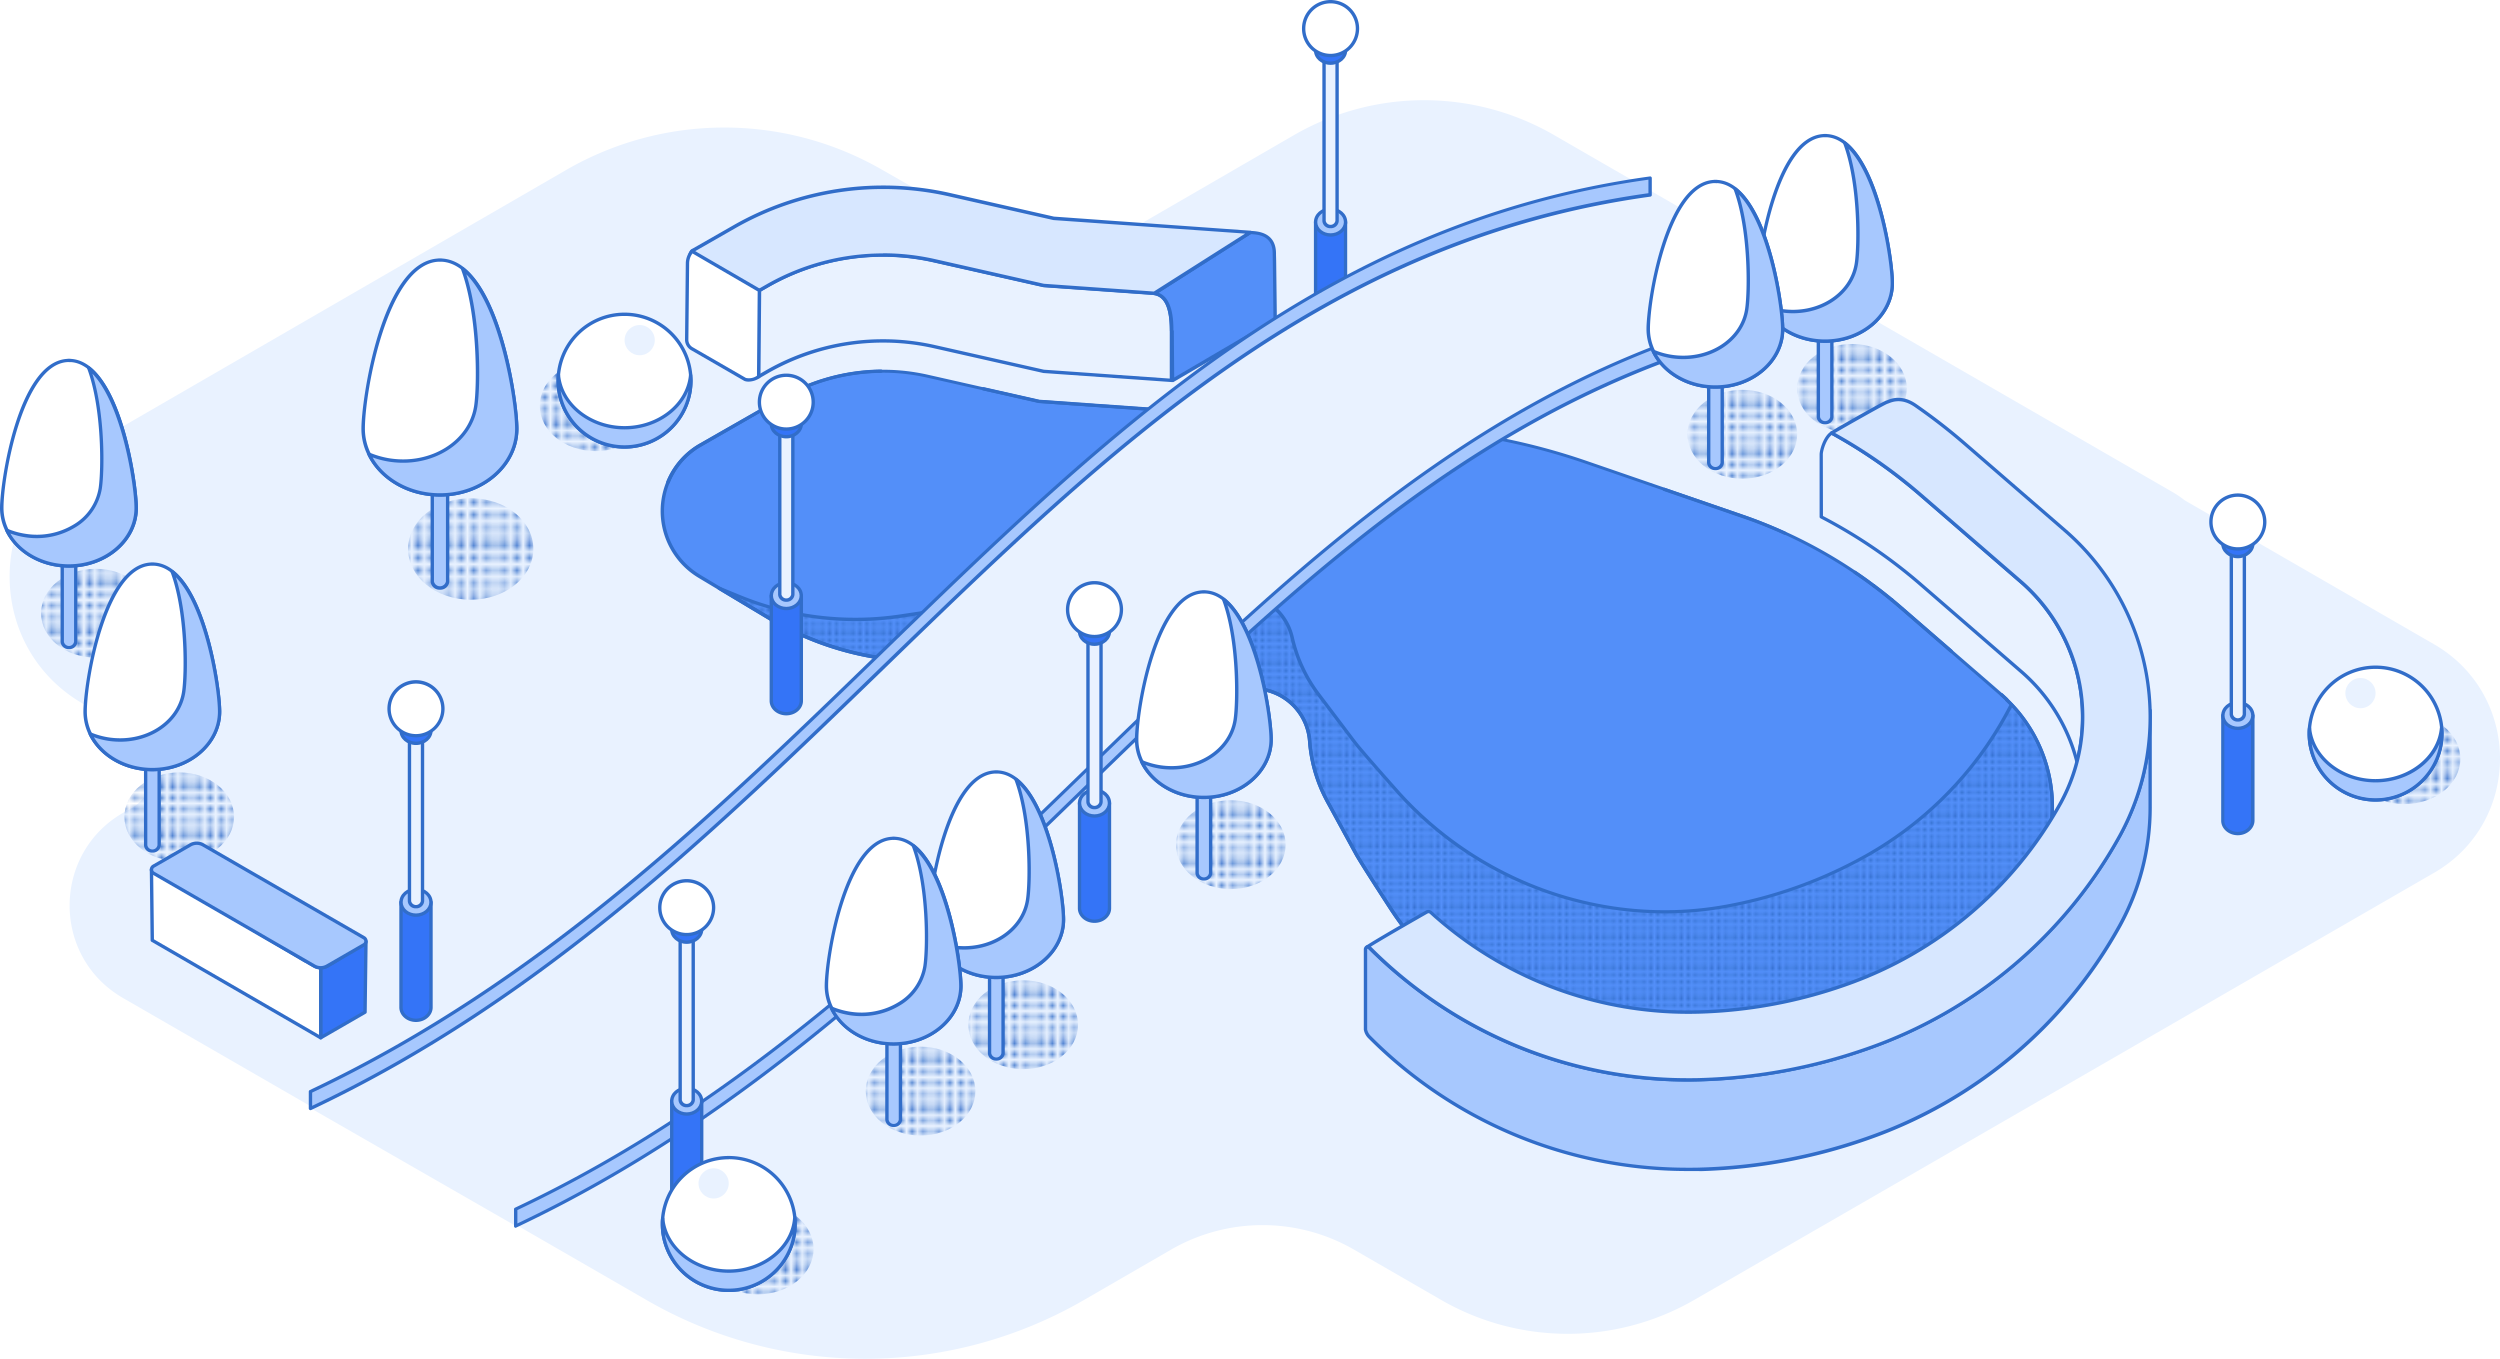 <?xml version="1.0" encoding="UTF-8" standalone="no"?>
<svg
   xmlns:dc="http://purl.org/dc/elements/1.1/"
   xmlns:cc="http://creativecommons.org/ns#"
   xmlns:rdf="http://www.w3.org/1999/02/22-rdf-syntax-ns#"
   xmlns:svg="http://www.w3.org/2000/svg"
   xmlns="http://www.w3.org/2000/svg"
   height="401.996"
   width="739.63"
   version="1.1"
   viewBox="0 0 739.63 401.996"
   data-name="Слой 1"
   id="Слой_1">
  <defs
     id="defs520">
    <style
       id="style2">.cls-1{fill:none;}.cls-2{fill:#316dc9;}.cls-3{fill:#e9f2ff;}.cls-4{fill:#3474f7;}.cls-5{fill:#a7c8fe;}.cls-6{fill:#fff;}.cls-7{fill:#538ff9;}.cls-8{fill:#d7e7ff;}.cls-9{fill:url(#Новый_образец_узора_2);}.cls-10{fill:url(#Новый_образец_узора_2-17);}.cls-11{fill:url(#Новый_образец_узора_2-19);}.cls-12{fill:url(#Новый_образец_узора_2-21);}.cls-13{fill:url(#Новый_образец_узора_2-23);}.cls-14{fill:url(#Новый_образец_узора_2-25);}.cls-15{fill:url(#Новый_образец_узора_2-27);}.cls-16{fill:url(#Новый_образец_узора_2-29);}.cls-17{fill:url(#Новый_образец_узора_2-31);}.cls-18{fill:url(#Новый_образец_узора_2-33);}.cls-19{fill:url(#Новый_образец_узора_2-35);}.cls-20{fill:url(#Новый_образец_узора_2-37);}</style>
    <pattern
       viewBox="0 0 9 9"
       patternUnits="userSpaceOnUse"
       patternTransform="translate(7.95 5.96)"
       height="9"
       width="9"
       data-name="Новый образец узора 2"
       id="Новый_образец_узора_2">
      <rect
         id="rect4"
         height="9"
         width="9"
         class="cls-1" />
      <circle
         id="circle6"
         r="0.58"
         cy="1.15"
         cx="1.15"
         class="cls-2" />
      <circle
         id="circle8"
         r="0.58"
         cy="1.15"
         cx="3.38"
         class="cls-2" />
      <circle
         id="circle10"
         r="0.58"
         cy="1.15"
         cx="5.62"
         class="cls-2" />
      <circle
         id="circle12"
         r="0.58"
         cy="1.15"
         cx="7.85"
         class="cls-2" />
      <circle
         id="circle14"
         r="0.58"
         cy="1.15"
         cx="1.15"
         class="cls-2" />
      <circle
         id="circle16"
         r="0.58"
         cy="3.38"
         cx="1.15"
         class="cls-2" />
      <circle
         id="circle18"
         r="0.58"
         cy="5.62"
         cx="1.15"
         class="cls-2" />
      <circle
         id="circle20"
         r="0.58"
         cy="7.85"
         cx="1.15"
         class="cls-2" />
      <circle
         id="circle22"
         r="0.58"
         cy="1.15"
         cx="3.38"
         class="cls-2" />
      <circle
         id="circle24"
         r="0.58"
         cy="3.38"
         cx="3.38"
         class="cls-2" />
      <circle
         id="circle26"
         r="0.58"
         cy="5.62"
         cx="3.38"
         class="cls-2" />
      <circle
         id="circle28"
         r="0.58"
         cy="7.85"
         cx="3.38"
         class="cls-2" />
      <circle
         id="circle30"
         r="0.58"
         cy="1.15"
         cx="5.62"
         class="cls-2" />
      <circle
         id="circle32"
         r="0.58"
         cy="3.38"
         cx="5.62"
         class="cls-2" />
      <circle
         id="circle34"
         r="0.58"
         cy="5.62"
         cx="5.62"
         class="cls-2" />
      <circle
         id="circle36"
         r="0.58"
         cy="7.85"
         cx="5.62"
         class="cls-2" />
      <circle
         id="circle38"
         r="0.58"
         cy="1.15"
         cx="7.85"
         class="cls-2" />
      <circle
         id="circle40"
         r="0.58"
         cy="3.38"
         cx="7.85"
         class="cls-2" />
      <circle
         id="circle42"
         r="0.58"
         cy="5.62"
         cx="7.85"
         class="cls-2" />
      <circle
         id="circle44"
         r="0.58"
         cy="7.85"
         cx="7.85"
         class="cls-2" />
    </pattern>
    <pattern
       viewBox="0 0 9 9"
       patternUnits="userSpaceOnUse"
       patternTransform="translate(7.87 -9.6) scale(1.64)"
       height="9"
       width="9"
       data-name="Новый образец узора 2"
       id="Новый_образец_узора_2-17">
      <rect
         id="rect47"
         height="9"
         width="9"
         class="cls-1" />
      <circle
         id="circle49"
         r="0.58"
         cy="1.15"
         cx="1.15"
         class="cls-2" />
      <circle
         id="circle51"
         r="0.58"
         cy="1.15"
         cx="3.38"
         class="cls-2" />
      <circle
         id="circle53"
         r="0.58"
         cy="1.15"
         cx="5.62"
         class="cls-2" />
      <circle
         id="circle55"
         r="0.58"
         cy="1.15"
         cx="7.85"
         class="cls-2" />
      <circle
         id="circle57"
         r="0.58"
         cy="1.15"
         cx="1.15"
         class="cls-2" />
      <circle
         id="circle59"
         r="0.58"
         cy="3.38"
         cx="1.15"
         class="cls-2" />
      <circle
         id="circle61"
         r="0.58"
         cy="5.62"
         cx="1.15"
         class="cls-2" />
      <circle
         id="circle63"
         r="0.58"
         cy="7.85"
         cx="1.15"
         class="cls-2" />
      <circle
         id="circle65"
         r="0.58"
         cy="1.15"
         cx="3.38"
         class="cls-2" />
      <circle
         id="circle67"
         r="0.58"
         cy="3.38"
         cx="3.38"
         class="cls-2" />
      <circle
         id="circle69"
         r="0.58"
         cy="5.62"
         cx="3.38"
         class="cls-2" />
      <circle
         id="circle71"
         r="0.58"
         cy="7.85"
         cx="3.38"
         class="cls-2" />
      <circle
         id="circle73"
         r="0.58"
         cy="1.15"
         cx="5.62"
         class="cls-2" />
      <circle
         id="circle75"
         r="0.58"
         cy="3.38"
         cx="5.62"
         class="cls-2" />
      <circle
         id="circle77"
         r="0.58"
         cy="5.62"
         cx="5.62"
         class="cls-2" />
      <circle
         id="circle79"
         r="0.58"
         cy="7.85"
         cx="5.62"
         class="cls-2" />
      <circle
         id="circle81"
         r="0.58"
         cy="1.15"
         cx="7.85"
         class="cls-2" />
      <circle
         id="circle83"
         r="0.58"
         cy="3.38"
         cx="7.85"
         class="cls-2" />
      <circle
         id="circle85"
         r="0.58"
         cy="5.62"
         cx="7.85"
         class="cls-2" />
      <circle
         id="circle87"
         r="0.58"
         cy="7.85"
         cx="7.85"
         class="cls-2" />
    </pattern>
    <pattern
       viewBox="0 0 9 9"
       patternUnits="userSpaceOnUse"
       patternTransform="matrix(-1.6, 0, 0, 1.6, -25.58, -68.85)"
       height="9"
       width="9"
       data-name="Новый образец узора 2"
       id="Новый_образец_узора_2-19">
      <rect
         id="rect90"
         height="9"
         width="9"
         class="cls-1" />
      <circle
         id="circle92"
         r="0.58"
         cy="1.15"
         cx="1.15"
         class="cls-2" />
      <circle
         id="circle94"
         r="0.58"
         cy="1.15"
         cx="3.38"
         class="cls-2" />
      <circle
         id="circle96"
         r="0.58"
         cy="1.15"
         cx="5.62"
         class="cls-2" />
      <circle
         id="circle98"
         r="0.58"
         cy="1.15"
         cx="7.85"
         class="cls-2" />
      <circle
         id="circle100"
         r="0.58"
         cy="1.15"
         cx="1.15"
         class="cls-2" />
      <circle
         id="circle102"
         r="0.58"
         cy="3.38"
         cx="1.15"
         class="cls-2" />
      <circle
         id="circle104"
         r="0.58"
         cy="5.62"
         cx="1.15"
         class="cls-2" />
      <circle
         id="circle106"
         r="0.58"
         cy="7.85"
         cx="1.15"
         class="cls-2" />
      <circle
         id="circle108"
         r="0.58"
         cy="1.15"
         cx="3.38"
         class="cls-2" />
      <circle
         id="circle110"
         r="0.58"
         cy="3.38"
         cx="3.38"
         class="cls-2" />
      <circle
         id="circle112"
         r="0.58"
         cy="5.62"
         cx="3.38"
         class="cls-2" />
      <circle
         id="circle114"
         r="0.58"
         cy="7.85"
         cx="3.38"
         class="cls-2" />
      <circle
         id="circle116"
         r="0.58"
         cy="1.15"
         cx="5.62"
         class="cls-2" />
      <circle
         id="circle118"
         r="0.58"
         cy="3.38"
         cx="5.62"
         class="cls-2" />
      <circle
         id="circle120"
         r="0.58"
         cy="5.62"
         cx="5.62"
         class="cls-2" />
      <circle
         id="circle122"
         r="0.58"
         cy="7.85"
         cx="5.62"
         class="cls-2" />
      <circle
         id="circle124"
         r="0.58"
         cy="1.15"
         cx="7.85"
         class="cls-2" />
      <circle
         id="circle126"
         r="0.58"
         cy="3.38"
         cx="7.85"
         class="cls-2" />
      <circle
         id="circle128"
         r="0.58"
         cy="5.62"
         cx="7.85"
         class="cls-2" />
      <circle
         id="circle130"
         r="0.58"
         cy="7.85"
         cx="7.85"
         class="cls-2" />
    </pattern>
    <pattern
       viewBox="0 0 9 9"
       patternUnits="userSpaceOnUse"
       patternTransform="matrix(-1.6, 0, 0, 1.6, -43.58, -55.28)"
       height="9"
       width="9"
       data-name="Новый образец узора 2"
       id="Новый_образец_узора_2-21">
      <rect
         id="rect133"
         height="9"
         width="9"
         class="cls-1" />
      <circle
         id="circle135"
         r="0.58"
         cy="1.15"
         cx="1.15"
         class="cls-2" />
      <circle
         id="circle137"
         r="0.58"
         cy="1.15"
         cx="3.38"
         class="cls-2" />
      <circle
         id="circle139"
         r="0.58"
         cy="1.15"
         cx="5.62"
         class="cls-2" />
      <circle
         id="circle141"
         r="0.58"
         cy="1.15"
         cx="7.85"
         class="cls-2" />
      <circle
         id="circle143"
         r="0.58"
         cy="1.15"
         cx="1.15"
         class="cls-2" />
      <circle
         id="circle145"
         r="0.58"
         cy="3.38"
         cx="1.15"
         class="cls-2" />
      <circle
         id="circle147"
         r="0.58"
         cy="5.62"
         cx="1.15"
         class="cls-2" />
      <circle
         id="circle149"
         r="0.58"
         cy="7.85"
         cx="1.15"
         class="cls-2" />
      <circle
         id="circle151"
         r="0.58"
         cy="1.15"
         cx="3.38"
         class="cls-2" />
      <circle
         id="circle153"
         r="0.58"
         cy="3.38"
         cx="3.38"
         class="cls-2" />
      <circle
         id="circle155"
         r="0.58"
         cy="5.62"
         cx="3.38"
         class="cls-2" />
      <circle
         id="circle157"
         r="0.58"
         cy="7.85"
         cx="3.38"
         class="cls-2" />
      <circle
         id="circle159"
         r="0.58"
         cy="1.15"
         cx="5.62"
         class="cls-2" />
      <circle
         id="circle161"
         r="0.58"
         cy="3.38"
         cx="5.62"
         class="cls-2" />
      <circle
         id="circle163"
         r="0.58"
         cy="5.62"
         cx="5.62"
         class="cls-2" />
      <circle
         id="circle165"
         r="0.58"
         cy="7.85"
         cx="5.62"
         class="cls-2" />
      <circle
         id="circle167"
         r="0.58"
         cy="1.15"
         cx="7.85"
         class="cls-2" />
      <circle
         id="circle169"
         r="0.58"
         cy="3.38"
         cx="7.85"
         class="cls-2" />
      <circle
         id="circle171"
         r="0.58"
         cy="5.62"
         cx="7.85"
         class="cls-2" />
      <circle
         id="circle173"
         r="0.58"
         cy="7.85"
         cx="7.85"
         class="cls-2" />
    </pattern>
    <pattern
       viewBox="0 0 9 9"
       patternUnits="userSpaceOnUse"
       patternTransform="matrix(-1.6, 0, 0, 1.6, -25.56, -60.06)"
       height="9"
       width="9"
       data-name="Новый образец узора 2"
       id="Новый_образец_узора_2-23">
      <rect
         id="rect176"
         height="9"
         width="9"
         class="cls-1" />
      <circle
         id="circle178"
         r="0.58"
         cy="1.15"
         cx="1.15"
         class="cls-2" />
      <circle
         id="circle180"
         r="0.58"
         cy="1.15"
         cx="3.38"
         class="cls-2" />
      <circle
         id="circle182"
         r="0.58"
         cy="1.15"
         cx="5.62"
         class="cls-2" />
      <circle
         id="circle184"
         r="0.58"
         cy="1.15"
         cx="7.85"
         class="cls-2" />
      <circle
         id="circle186"
         r="0.58"
         cy="1.15"
         cx="1.15"
         class="cls-2" />
      <circle
         id="circle188"
         r="0.58"
         cy="3.38"
         cx="1.15"
         class="cls-2" />
      <circle
         id="circle190"
         r="0.58"
         cy="5.62"
         cx="1.15"
         class="cls-2" />
      <circle
         id="circle192"
         r="0.58"
         cy="7.85"
         cx="1.15"
         class="cls-2" />
      <circle
         id="circle194"
         r="0.58"
         cy="1.15"
         cx="3.38"
         class="cls-2" />
      <circle
         id="circle196"
         r="0.58"
         cy="3.38"
         cx="3.38"
         class="cls-2" />
      <circle
         id="circle198"
         r="0.58"
         cy="5.62"
         cx="3.38"
         class="cls-2" />
      <circle
         id="circle200"
         r="0.58"
         cy="7.85"
         cx="3.38"
         class="cls-2" />
      <circle
         id="circle202"
         r="0.58"
         cy="1.15"
         cx="5.62"
         class="cls-2" />
      <circle
         id="circle204"
         r="0.58"
         cy="3.38"
         cx="5.62"
         class="cls-2" />
      <circle
         id="circle206"
         r="0.58"
         cy="5.62"
         cx="5.62"
         class="cls-2" />
      <circle
         id="circle208"
         r="0.58"
         cy="7.85"
         cx="5.62"
         class="cls-2" />
      <circle
         id="circle210"
         r="0.58"
         cy="1.15"
         cx="7.85"
         class="cls-2" />
      <circle
         id="circle212"
         r="0.58"
         cy="3.38"
         cx="7.85"
         class="cls-2" />
      <circle
         id="circle214"
         r="0.58"
         cy="5.62"
         cx="7.85"
         class="cls-2" />
      <circle
         id="circle216"
         r="0.58"
         cy="7.85"
         cx="7.85"
         class="cls-2" />
    </pattern>
    <pattern
       viewBox="0 0 9 9"
       patternUnits="userSpaceOnUse"
       patternTransform="matrix(-1.83, 0, 0, 1.83, -51.09, -71.9)"
       height="9"
       width="9"
       data-name="Новый образец узора 2"
       id="Новый_образец_узора_2-25">
      <rect
         id="rect219"
         height="9"
         width="9"
         class="cls-1" />
      <circle
         id="circle221"
         r="0.58"
         cy="1.15"
         cx="1.15"
         class="cls-2" />
      <circle
         id="circle223"
         r="0.58"
         cy="1.15"
         cx="3.38"
         class="cls-2" />
      <circle
         id="circle225"
         r="0.58"
         cy="1.15"
         cx="5.62"
         class="cls-2" />
      <circle
         id="circle227"
         r="0.58"
         cy="1.15"
         cx="7.85"
         class="cls-2" />
      <circle
         id="circle229"
         r="0.58"
         cy="1.15"
         cx="1.15"
         class="cls-2" />
      <circle
         id="circle231"
         r="0.58"
         cy="3.38"
         cx="1.15"
         class="cls-2" />
      <circle
         id="circle233"
         r="0.58"
         cy="5.62"
         cx="1.15"
         class="cls-2" />
      <circle
         id="circle235"
         r="0.58"
         cy="7.85"
         cx="1.15"
         class="cls-2" />
      <circle
         id="circle237"
         r="0.58"
         cy="1.15"
         cx="3.38"
         class="cls-2" />
      <circle
         id="circle239"
         r="0.58"
         cy="3.38"
         cx="3.38"
         class="cls-2" />
      <circle
         id="circle241"
         r="0.58"
         cy="5.62"
         cx="3.38"
         class="cls-2" />
      <circle
         id="circle243"
         r="0.58"
         cy="7.85"
         cx="3.38"
         class="cls-2" />
      <circle
         id="circle245"
         r="0.58"
         cy="1.15"
         cx="5.62"
         class="cls-2" />
      <circle
         id="circle247"
         r="0.58"
         cy="3.38"
         cx="5.62"
         class="cls-2" />
      <circle
         id="circle249"
         r="0.58"
         cy="5.62"
         cx="5.62"
         class="cls-2" />
      <circle
         id="circle251"
         r="0.58"
         cy="7.85"
         cx="5.62"
         class="cls-2" />
      <circle
         id="circle253"
         r="0.58"
         cy="1.15"
         cx="7.85"
         class="cls-2" />
      <circle
         id="circle255"
         r="0.58"
         cy="3.38"
         cx="7.85"
         class="cls-2" />
      <circle
         id="circle257"
         r="0.58"
         cy="5.62"
         cx="7.85"
         class="cls-2" />
      <circle
         id="circle259"
         r="0.58"
         cy="7.85"
         cx="7.85"
         class="cls-2" />
    </pattern>
    <pattern
       viewBox="0 0 9 9"
       patternUnits="userSpaceOnUse"
       patternTransform="matrix(-1.6, 0, 0, 1.6, -29.77, -43.11)"
       height="9"
       width="9"
       data-name="Новый образец узора 2"
       id="Новый_образец_узора_2-27">
      <rect
         id="rect262"
         height="9"
         width="9"
         class="cls-1" />
      <circle
         id="circle264"
         r="0.58"
         cy="1.15"
         cx="1.15"
         class="cls-2" />
      <circle
         id="circle266"
         r="0.58"
         cy="1.15"
         cx="3.38"
         class="cls-2" />
      <circle
         id="circle268"
         r="0.58"
         cy="1.15"
         cx="5.62"
         class="cls-2" />
      <circle
         id="circle270"
         r="0.58"
         cy="1.15"
         cx="7.85"
         class="cls-2" />
      <circle
         id="circle272"
         r="0.58"
         cy="1.15"
         cx="1.15"
         class="cls-2" />
      <circle
         id="circle274"
         r="0.58"
         cy="3.38"
         cx="1.15"
         class="cls-2" />
      <circle
         id="circle276"
         r="0.58"
         cy="5.62"
         cx="1.15"
         class="cls-2" />
      <circle
         id="circle278"
         r="0.58"
         cy="7.85"
         cx="1.15"
         class="cls-2" />
      <circle
         id="circle280"
         r="0.58"
         cy="1.15"
         cx="3.38"
         class="cls-2" />
      <circle
         id="circle282"
         r="0.58"
         cy="3.38"
         cx="3.38"
         class="cls-2" />
      <circle
         id="circle284"
         r="0.58"
         cy="5.62"
         cx="3.38"
         class="cls-2" />
      <circle
         id="circle286"
         r="0.58"
         cy="7.85"
         cx="3.38"
         class="cls-2" />
      <circle
         id="circle288"
         r="0.58"
         cy="1.15"
         cx="5.62"
         class="cls-2" />
      <circle
         id="circle290"
         r="0.58"
         cy="3.38"
         cx="5.62"
         class="cls-2" />
      <circle
         id="circle292"
         r="0.58"
         cy="5.62"
         cx="5.62"
         class="cls-2" />
      <circle
         id="circle294"
         r="0.58"
         cy="7.85"
         cx="5.62"
         class="cls-2" />
      <circle
         id="circle296"
         r="0.58"
         cy="1.15"
         cx="7.85"
         class="cls-2" />
      <circle
         id="circle298"
         r="0.58"
         cy="3.38"
         cx="7.85"
         class="cls-2" />
      <circle
         id="circle300"
         r="0.58"
         cy="5.62"
         cx="7.85"
         class="cls-2" />
      <circle
         id="circle302"
         r="0.58"
         cy="7.85"
         cx="7.85"
         class="cls-2" />
    </pattern>
    <pattern
       viewBox="0 0 9 9"
       patternUnits="userSpaceOnUse"
       patternTransform="matrix(-1.64, 0, 0, 1.64, 20.03, 4.26)"
       height="9"
       width="9"
       data-name="Новый образец узора 2"
       id="Новый_образец_узора_2-29">
      <rect
         id="rect305"
         height="9"
         width="9"
         class="cls-1" />
      <circle
         id="circle307"
         r="0.58"
         cy="1.15"
         cx="1.15"
         class="cls-2" />
      <circle
         id="circle309"
         r="0.58"
         cy="1.15"
         cx="3.38"
         class="cls-2" />
      <circle
         id="circle311"
         r="0.58"
         cy="1.15"
         cx="5.62"
         class="cls-2" />
      <circle
         id="circle313"
         r="0.58"
         cy="1.15"
         cx="7.85"
         class="cls-2" />
      <circle
         id="circle315"
         r="0.58"
         cy="1.15"
         cx="1.15"
         class="cls-2" />
      <circle
         id="circle317"
         r="0.58"
         cy="3.38"
         cx="1.15"
         class="cls-2" />
      <circle
         id="circle319"
         r="0.58"
         cy="5.62"
         cx="1.15"
         class="cls-2" />
      <circle
         id="circle321"
         r="0.58"
         cy="7.85"
         cx="1.15"
         class="cls-2" />
      <circle
         id="circle323"
         r="0.58"
         cy="1.15"
         cx="3.38"
         class="cls-2" />
      <circle
         id="circle325"
         r="0.58"
         cy="3.38"
         cx="3.38"
         class="cls-2" />
      <circle
         id="circle327"
         r="0.58"
         cy="5.62"
         cx="3.38"
         class="cls-2" />
      <circle
         id="circle329"
         r="0.58"
         cy="7.85"
         cx="3.38"
         class="cls-2" />
      <circle
         id="circle331"
         r="0.58"
         cy="1.15"
         cx="5.62"
         class="cls-2" />
      <circle
         id="circle333"
         r="0.58"
         cy="3.38"
         cx="5.62"
         class="cls-2" />
      <circle
         id="circle335"
         r="0.58"
         cy="5.62"
         cx="5.62"
         class="cls-2" />
      <circle
         id="circle337"
         r="0.58"
         cy="7.85"
         cx="5.62"
         class="cls-2" />
      <circle
         id="circle339"
         r="0.58"
         cy="1.15"
         cx="7.85"
         class="cls-2" />
      <circle
         id="circle341"
         r="0.58"
         cy="3.38"
         cx="7.85"
         class="cls-2" />
      <circle
         id="circle343"
         r="0.58"
         cy="5.62"
         cx="7.85"
         class="cls-2" />
      <circle
         id="circle345"
         r="0.58"
         cy="7.85"
         cx="7.85"
         class="cls-2" />
    </pattern>
    <pattern
       viewBox="0 0 9 9"
       patternUnits="userSpaceOnUse"
       patternTransform="matrix(-1.64, 0, 0, 1.64, 21.27, -8.26)"
       height="9"
       width="9"
       data-name="Новый образец узора 2"
       id="Новый_образец_узора_2-31">
      <rect
         id="rect348"
         height="9"
         width="9"
         class="cls-1" />
      <circle
         id="circle350"
         r="0.58"
         cy="1.15"
         cx="1.15"
         class="cls-2" />
      <circle
         id="circle352"
         r="0.58"
         cy="1.15"
         cx="3.38"
         class="cls-2" />
      <circle
         id="circle354"
         r="0.58"
         cy="1.15"
         cx="5.62"
         class="cls-2" />
      <circle
         id="circle356"
         r="0.58"
         cy="1.15"
         cx="7.85"
         class="cls-2" />
      <circle
         id="circle358"
         r="0.58"
         cy="1.15"
         cx="1.15"
         class="cls-2" />
      <circle
         id="circle360"
         r="0.58"
         cy="3.38"
         cx="1.15"
         class="cls-2" />
      <circle
         id="circle362"
         r="0.58"
         cy="5.62"
         cx="1.15"
         class="cls-2" />
      <circle
         id="circle364"
         r="0.58"
         cy="7.85"
         cx="1.15"
         class="cls-2" />
      <circle
         id="circle366"
         r="0.58"
         cy="1.15"
         cx="3.38"
         class="cls-2" />
      <circle
         id="circle368"
         r="0.58"
         cy="3.38"
         cx="3.38"
         class="cls-2" />
      <circle
         id="circle370"
         r="0.58"
         cy="5.62"
         cx="3.38"
         class="cls-2" />
      <circle
         id="circle372"
         r="0.58"
         cy="7.85"
         cx="3.38"
         class="cls-2" />
      <circle
         id="circle374"
         r="0.58"
         cy="1.15"
         cx="5.62"
         class="cls-2" />
      <circle
         id="circle376"
         r="0.58"
         cy="3.38"
         cx="5.62"
         class="cls-2" />
      <circle
         id="circle378"
         r="0.58"
         cy="5.62"
         cx="5.62"
         class="cls-2" />
      <circle
         id="circle380"
         r="0.58"
         cy="7.85"
         cx="5.62"
         class="cls-2" />
      <circle
         id="circle382"
         r="0.58"
         cy="1.15"
         cx="7.85"
         class="cls-2" />
      <circle
         id="circle384"
         r="0.58"
         cy="3.38"
         cx="7.85"
         class="cls-2" />
      <circle
         id="circle386"
         r="0.58"
         cy="5.62"
         cx="7.85"
         class="cls-2" />
      <circle
         id="circle388"
         r="0.58"
         cy="7.85"
         cx="7.85"
         class="cls-2" />
    </pattern>
    <pattern
       viewBox="0 0 9 9"
       patternUnits="userSpaceOnUse"
       patternTransform="matrix(-1.6, 0, 0, 1.6, -21.74, -34.89)"
       height="9"
       width="9"
       data-name="Новый образец узора 2"
       id="Новый_образец_узора_2-33">
      <rect
         id="rect391"
         height="9"
         width="9"
         class="cls-1" />
      <circle
         id="circle393"
         r="0.58"
         cy="1.15"
         cx="1.15"
         class="cls-2" />
      <circle
         id="circle395"
         r="0.58"
         cy="1.15"
         cx="3.38"
         class="cls-2" />
      <circle
         id="circle397"
         r="0.58"
         cy="1.15"
         cx="5.62"
         class="cls-2" />
      <circle
         id="circle399"
         r="0.58"
         cy="1.15"
         cx="7.85"
         class="cls-2" />
      <circle
         id="circle401"
         r="0.58"
         cy="1.15"
         cx="1.15"
         class="cls-2" />
      <circle
         id="circle403"
         r="0.58"
         cy="3.38"
         cx="1.15"
         class="cls-2" />
      <circle
         id="circle405"
         r="0.58"
         cy="5.62"
         cx="1.15"
         class="cls-2" />
      <circle
         id="circle407"
         r="0.58"
         cy="7.85"
         cx="1.15"
         class="cls-2" />
      <circle
         id="circle409"
         r="0.58"
         cy="1.15"
         cx="3.38"
         class="cls-2" />
      <circle
         id="circle411"
         r="0.58"
         cy="3.38"
         cx="3.38"
         class="cls-2" />
      <circle
         id="circle413"
         r="0.58"
         cy="5.62"
         cx="3.38"
         class="cls-2" />
      <circle
         id="circle415"
         r="0.58"
         cy="7.85"
         cx="3.38"
         class="cls-2" />
      <circle
         id="circle417"
         r="0.58"
         cy="1.15"
         cx="5.62"
         class="cls-2" />
      <circle
         id="circle419"
         r="0.58"
         cy="3.38"
         cx="5.62"
         class="cls-2" />
      <circle
         id="circle421"
         r="0.58"
         cy="5.62"
         cx="5.62"
         class="cls-2" />
      <circle
         id="circle423"
         r="0.58"
         cy="7.85"
         cx="5.62"
         class="cls-2" />
      <circle
         id="circle425"
         r="0.58"
         cy="1.15"
         cx="7.85"
         class="cls-2" />
      <circle
         id="circle427"
         r="0.58"
         cy="3.38"
         cx="7.85"
         class="cls-2" />
      <circle
         id="circle429"
         r="0.58"
         cy="5.62"
         cx="7.85"
         class="cls-2" />
      <circle
         id="circle431"
         r="0.58"
         cy="7.85"
         cx="7.85"
         class="cls-2" />
    </pattern>
    <pattern
       viewBox="0 0 9 9"
       patternUnits="userSpaceOnUse"
       patternTransform="matrix(-1.6, 0, 0, 1.6, -39.86, -10.48)"
       height="9"
       width="9"
       data-name="Новый образец узора 2"
       id="Новый_образец_узора_2-35">
      <rect
         id="rect434"
         height="9"
         width="9"
         class="cls-1" />
      <circle
         id="circle436"
         r="0.58"
         cy="1.15"
         cx="1.15"
         class="cls-2" />
      <circle
         id="circle438"
         r="0.58"
         cy="1.15"
         cx="3.38"
         class="cls-2" />
      <circle
         id="circle440"
         r="0.58"
         cy="1.15"
         cx="5.62"
         class="cls-2" />
      <circle
         id="circle442"
         r="0.58"
         cy="1.15"
         cx="7.85"
         class="cls-2" />
      <circle
         id="circle444"
         r="0.58"
         cy="1.15"
         cx="1.15"
         class="cls-2" />
      <circle
         id="circle446"
         r="0.58"
         cy="3.38"
         cx="1.15"
         class="cls-2" />
      <circle
         id="circle448"
         r="0.58"
         cy="5.62"
         cx="1.15"
         class="cls-2" />
      <circle
         id="circle450"
         r="0.58"
         cy="7.85"
         cx="1.15"
         class="cls-2" />
      <circle
         id="circle452"
         r="0.58"
         cy="1.15"
         cx="3.38"
         class="cls-2" />
      <circle
         id="circle454"
         r="0.58"
         cy="3.38"
         cx="3.38"
         class="cls-2" />
      <circle
         id="circle456"
         r="0.58"
         cy="5.62"
         cx="3.38"
         class="cls-2" />
      <circle
         id="circle458"
         r="0.58"
         cy="7.85"
         cx="3.38"
         class="cls-2" />
      <circle
         id="circle460"
         r="0.58"
         cy="1.15"
         cx="5.62"
         class="cls-2" />
      <circle
         id="circle462"
         r="0.58"
         cy="3.38"
         cx="5.62"
         class="cls-2" />
      <circle
         id="circle464"
         r="0.58"
         cy="5.62"
         cx="5.62"
         class="cls-2" />
      <circle
         id="circle466"
         r="0.58"
         cy="7.85"
         cx="5.62"
         class="cls-2" />
      <circle
         id="circle468"
         r="0.58"
         cy="1.15"
         cx="7.85"
         class="cls-2" />
      <circle
         id="circle470"
         r="0.58"
         cy="3.38"
         cx="7.85"
         class="cls-2" />
      <circle
         id="circle472"
         r="0.58"
         cy="5.62"
         cx="7.85"
         class="cls-2" />
      <circle
         id="circle474"
         r="0.58"
         cy="7.85"
         cx="7.85"
         class="cls-2" />
    </pattern>
    <pattern
       viewBox="0 0 9 9"
       patternUnits="userSpaceOnUse"
       patternTransform="matrix(-1.6, 0, 0, 1.6, -41.36, -5.28)"
       height="9"
       width="9"
       data-name="Новый образец узора 2"
       id="Новый_образец_узора_2-37">
      <rect
         id="rect477"
         height="9"
         width="9"
         class="cls-1" />
      <circle
         id="circle479"
         r="0.58"
         cy="1.15"
         cx="1.15"
         class="cls-2" />
      <circle
         id="circle481"
         r="0.58"
         cy="1.15"
         cx="3.38"
         class="cls-2" />
      <circle
         id="circle483"
         r="0.58"
         cy="1.15"
         cx="5.62"
         class="cls-2" />
      <circle
         id="circle485"
         r="0.58"
         cy="1.15"
         cx="7.85"
         class="cls-2" />
      <circle
         id="circle487"
         r="0.58"
         cy="1.15"
         cx="1.15"
         class="cls-2" />
      <circle
         id="circle489"
         r="0.58"
         cy="3.38"
         cx="1.15"
         class="cls-2" />
      <circle
         id="circle491"
         r="0.58"
         cy="5.62"
         cx="1.15"
         class="cls-2" />
      <circle
         id="circle493"
         r="0.58"
         cy="7.85"
         cx="1.15"
         class="cls-2" />
      <circle
         id="circle495"
         r="0.58"
         cy="1.15"
         cx="3.38"
         class="cls-2" />
      <circle
         id="circle497"
         r="0.58"
         cy="3.38"
         cx="3.38"
         class="cls-2" />
      <circle
         id="circle499"
         r="0.58"
         cy="5.62"
         cx="3.38"
         class="cls-2" />
      <circle
         id="circle501"
         r="0.58"
         cy="7.85"
         cx="3.38"
         class="cls-2" />
      <circle
         id="circle503"
         r="0.58"
         cy="1.15"
         cx="5.62"
         class="cls-2" />
      <circle
         id="circle505"
         r="0.58"
         cy="3.38"
         cx="5.62"
         class="cls-2" />
      <circle
         id="circle507"
         r="0.58"
         cy="5.62"
         cx="5.62"
         class="cls-2" />
      <circle
         id="circle509"
         r="0.58"
         cy="7.85"
         cx="5.62"
         class="cls-2" />
      <circle
         id="circle511"
         r="0.58"
         cy="1.15"
         cx="7.85"
         class="cls-2" />
      <circle
         id="circle513"
         r="0.58"
         cy="3.38"
         cx="7.85"
         class="cls-2" />
      <circle
         id="circle515"
         r="0.58"
         cy="5.62"
         cx="7.85"
         class="cls-2" />
      <circle
         id="circle517"
         r="0.58"
         cy="7.85"
         cx="7.85"
         class="cls-2" />
    </pattern>
  </defs>
  <title
     id="title522">ТЦ_2</title>
  <path
     style="fill:#e9f2ff"
     id="path524"
     d="M 720.07,190.58 646.3,147.99 a 29.75,29.75 0 0 0 -3.71,-2.51 L 459.78,39.96 a 76.87,76.87 0 0 0 -76.93,0 l -44.27,25.63 a 50.7,50.7 0 0 1 -50.76,0 L 261.01,50.25 a 93.46,93.46 0 0 0 -93.55,0.06 L 24.52,133 c -28.92,16.74 -28.9,58.51 0.05,75.21 l 14.21,8.2 a 13.16,13.16 0 0 1 -0.69,23.17 v 0 c -22.55,11.28 -23.5,43.1 -1.67,55.7 l 155,89.42 a 129.14,129.14 0 0 0 129.12,0 l 25.93,-15 a 54.11,54.11 0 0 1 54.11,0 l 25.76,14.87 a 74.91,74.91 0 0 0 74.93,0 l 218.8,-126.32 c 26.08,-15 26.08,-52.64 0,-67.67 z"
     class="cls-3" />
  <path
     style="fill:#3474f7"
     id="path526"
     d="m 389.22,65.7 v 31.12 c 0,2.1 2,3.81 4.43,3.81 2.43,0 4.44,-1.71 4.44,-3.81 V 65.7 Z"
     class="cls-4" />
  <path
     style="fill:#316dc9"
     id="path528"
     d="m 393.65,101.13 c -2.72,0 -4.93,-1.93 -4.93,-4.31 V 65.7 a 0.5,0.5 0 0 1 0.5,-0.5 h 8.85 a 0.5,0.5 0 0 1 0.5,0.5 v 31.12 c 0.02,2.43 -2.2,4.31 -4.92,4.31 z m -3.93,-34.88 v 30.62 c 0,1.83 1.76,3.31 3.93,3.31 2.17,0 3.94,-1.48 3.94,-3.31 V 66.25 Z"
     class="cls-2" />
  <ellipse
     style="fill:#a7c8fe"
     id="ellipse530"
     ry="3.82"
     rx="4.43"
     cy="65.7"
     cx="393.65"
     class="cls-5" />
  <path
     style="fill:#316dc9"
     id="path532"
     d="m 393.65,70.02 c -2.72,0 -4.93,-1.94 -4.93,-4.32 0,-2.38 2.21,-4.32 4.93,-4.32 2.72,0 4.94,1.94 4.94,4.32 0,2.38 -2.22,4.32 -4.94,4.32 z m 0,-7.64 c -2.17,0 -3.93,1.49 -3.93,3.32 0,1.83 1.76,3.32 3.93,3.32 2.17,0 3.94,-1.49 3.94,-3.32 0,-1.83 -1.77,-3.32 -3.94,-3.32 z"
     class="cls-2" />
  <path
     style="fill:#e9f2ff"
     id="path534"
     d="m 393.65,13.25 a 1.81,1.81 0 0 0 -1.93,1.66 v 50.44 a 2,2 0 0 0 3.86,0 V 14.88 a 1.81,1.81 0 0 0 -1.93,-1.63 z"
     class="cls-3" />
  <path
     style="fill:#316dc9"
     id="path536"
     d="m 393.65,67.52 a 2.31,2.31 0 0 1 -2.43,-2.17 V 14.88 a 2.45,2.45 0 0 1 4.86,0 v 50.47 a 2.31,2.31 0 0 1 -2.43,2.17 z m 0,-53.8 a 1.32,1.32 0 0 0 -1.43,1.16 v 50.47 a 1.46,1.46 0 0 0 2.86,0 V 14.88 a 1.32,1.32 0 0 0 -1.43,-1.16 z"
     class="cls-2" />
  <ellipse
     style="fill:#3474f7"
     id="ellipse538"
     ry="3.82"
     rx="4.43"
     cy="14.88"
     cx="393.65"
     class="cls-4" />
  <path
     style="fill:#316dc9"
     id="path540"
     d="m 393.65,19.19 c -2.72,0 -4.93,-1.93 -4.93,-4.31 0,-2.38 2.21,-4.32 4.93,-4.32 2.72,0 4.94,1.94 4.94,4.32 0,2.38 -2.22,4.31 -4.94,4.31 z m 0,-7.63 c -2.17,0 -3.93,1.49 -3.93,3.32 0,1.83 1.76,3.31 3.93,3.31 2.17,0 3.94,-1.48 3.94,-3.31 0,-1.83 -1.77,-3.32 -3.94,-3.32 z"
     class="cls-2" />
  <circle
     style="fill:#ffffff"
     id="circle542"
     r="7.96"
     cy="8.46"
     cx="393.65"
     class="cls-6" />
  <path
     style="fill:#316dc9"
     id="path544"
     d="m 393.65,16.92 a 8.46,8.46 0 1 1 8.46,-8.46 8.47,8.47 0 0 1 -8.46,8.46 z M 393.65,1 A 7.46,7.46 0 1 0 401.11,8.46 7.47,7.47 0 0 0 393.65,1 Z"
     class="cls-2" />
  <path
     style="fill:#e9f2ff"
     id="path546"
     d="m 346.6,99.34 c 0,-3.17 0.46,-12.6 -5.9,-12.6 l -32,-2.27 -32.28,-7.3 a 68.83,68.83 0 0 0 -49.35,7.38 l -2.41,1.38 v 0 a 4.82,4.82 0 0 1 -4.82,0 L 205,77.25 a 1.91,1.91 0 0 1 -0.32,-0.24 l -0.28,22.88 20.05,11.57 2.63,-1.5 a 68.94,68.94 0 0 1 49.37,-7.39 l 32.28,7.31 38,2.68 -0.08,-0.16 z"
     class="cls-3" />
  <path
     style="fill:#316dc9"
     id="path548"
     d="m 346.68,113.04 v 0 l -38,-2.68 -32.36,-7.32 a 68.43,68.43 0 0 0 -49,7.33 l -2.63,1.51 a 0.5,0.5 0 0 1 -0.5,0 L 204.14,100.3 a 0.48,0.48 0 0 1 -0.25,-0.43 l 0.28,-22.88 a 0.51,0.51 0 0 1 0.3,-0.46 0.51,0.51 0 0 1 0.54,0.09 1,1 0 0 0 0.23,0.18 l 14.83,8.66 a 4.33,4.33 0 0 0 4.32,0 l 0.14,-0.05 2.27,-1.3 a 69.34,69.34 0 0 1 49.73,-7.44 l 32.28,7.31 31.9,2.25 v 0 a 5.16,5.16 0 0 1 3.77,1.51 c 2.66,2.68 2.62,8.09 2.6,11 v 0.59 13 a 0.5,0.5 0 0 1 -0.05,0.49 0.48,0.48 0 0 1 -0.35,0.22 z m -85.42,-12.68 a 69.07,69.07 0 0 1 15.3,1.71 l 32.28,7.3 37.23,2.63 V 98.74 c 0,-2.57 0.06,-7.9 -2.31,-10.28 a 4.14,4.14 0 0 0 -3.1,-1.22 l -32,-2.27 -32.36,-7.31 a 68.27,68.27 0 0 0 -49,7.33 l -2.41,1.38 a 0.44,0.44 0 0 1 -0.15,0 5.31,5.31 0 0 1 -5.17,-0.1 l -14.43,-8.41 -0.27,21.67 19.55,11.29 2.38,-1.36 a 69.42,69.42 0 0 1 34.46,-9.1 z"
     class="cls-2" />
  <path
     style="fill:#538ff9"
     id="path550"
     d="m 377.07,74.98 c 0,-6.07 -5.23,-6.09 -7.13,-6.23 l -28.39,18 v 0 c 4.72,0.68 5.09,7.19 5.1,10.94 l 0.16,0.34 v 0 l 0.12,14.45 30.36,-17.78 c 0,0 -0.22,-22.1 -0.22,-19.72 z"
     class="cls-7" />
  <path
     style="fill:#316dc9"
     id="path552"
     d="m 346.9,113.04 a 0.54,0.54 0 0 1 -0.25,-0.06 0.5,0.5 0 0 1 -0.25,-0.43 L 346.28,98.25 346.16,98 a 0.54,0.54 0 0 1 -0.05,-0.21 c 0,-6.58 -1.54,-10 -4.67,-10.45 a 0.48,0.48 0 0 1 -0.38,-0.29 0.51,0.51 0 0 1 0.17,-0.65 l 28.4,-18 a 0.46,0.46 0 0 1 0.3,-0.08 h 0.29 c 2,0.13 7.21,0.46 7.29,6.55 v 0 0.16 a 0.59,0.59 0 0 1 0,0.13 c 0,0.52 0.05,1.38 0.06,2.8 l 0.2,16.84 a 0.52,0.52 0 0 1 -0.25,0.44 l -30.36,17.79 a 0.54,0.54 0 0 1 -0.26,0.01 z m 0.38,-14.88 0.11,13.52 29.36,-17.21 c -0.06,-6.33 -0.19,-17.59 -0.23,-19.4 v -0.09 c 0,-5.31 -4.3,-5.58 -6.37,-5.71 h -0.08 l -27.3,17.35 c 4.31,1.64 4.38,8.5 4.39,11 l 0.07,0.15 a 0.55,0.55 0 0 1 0.05,0.39 z"
     class="cls-2" />
  <path
     style="fill:#d7e7ff"
     id="path554"
     d="m 341.5,86.79 28.39,-18 v 0 l -58.24,-4.12 -30.79,-7 a 88.87,88.87 0 0 0 -63.72,9.53 l -12.07,6.93 v 0 l -0.13,0.1 -0.17,0.1 v 0 a 1.79,1.79 0 0 0 0.26,2.91 l 14.85,8.66 a 4.82,4.82 0 0 0 4.82,0 v 0 l 2.37,-1.35 a 68.83,68.83 0 0 1 49.37,-7.38 l 32.28,7.3 32.77,2.32 z"
     class="cls-8" />
  <path
     style="fill:#316dc9"
     id="path556"
     d="m 341.5,87.25 v 0 l -32.77,-2.32 -32.36,-7.31 a 68.27,68.27 0 0 0 -49,7.33 l -2.41,1.38 a 0.44,0.44 0 0 1 -0.15,0 5.31,5.31 0 0 1 -5.17,-0.1 l -14.86,-8.66 a 2.26,2.26 0 0 1 -1.12,-1.76 2.34,2.34 0 0 1 0.67,-1.85 0.52,0.52 0 0 1 0.18,-0.18 l 0.16,-0.09 a 0.49,0.49 0 0 1 0.13,-0.1 0.42,0.42 0 0 1 0.14,-0.06 l 12,-6.86 a 89.39,89.39 0 0 1 64.08,-9.59 l 30.79,7 58.12,4.17 a 0.5,0.5 0 0 1 0.45,0.38 0.48,0.48 0 0 1 -0.22,0.54 l -28.39,18.08 a 0.43,0.43 0 0 1 -0.27,0 z M 261.26,74.93 a 69.67,69.67 0 0 1 15.3,1.71 l 32.28,7.31 32.53,2.3 27,-17.14 -56.72,-4 -30.87,-7 a 88.32,88.32 0 0 0 -63.36,9.48 l -12.12,6.93 h -0.08 v 0 0 h -0.05 a 1.33,1.33 0 0 0 -0.45,1.11 1.26,1.26 0 0 0 0.64,1 l 14.71,8.83 a 4.33,4.33 0 0 0 4.32,0 l 0.14,-0.05 2.27,-1.3 a 69.42,69.42 0 0 1 34.46,-9.14 z"
     class="cls-2" />
  <path
     style="fill:#538ff9"
     id="path558"
     d="m 206.93,170.49 20.49,12.29 a 90.49,90.49 0 0 0 46.51,12.87 h 42.54 a 137.79,137.79 0 0 1 25.31,2.34 l 32.08,6 a 16.73,16.73 0 0 1 13.6,15.26 v 0 a 44.25,44.25 0 0 0 5.27,17.91 l 8.34,15.32 c 1.12,2 5.28,8.56 10.16,16.07 20,30.83 54.58,49.48 91.32,48.37 a 133.34,133.34 0 0 0 39.79,-7.36 l 0.54,-0.19 a 107.75,107.75 0 0 0 58.86,-49.63 v 0 a 43.75,43.75 0 0 0 -9.65,-54.23 l -29.79,-25.8 a 142.9,142.9 0 0 0 -47,-27.08 l -46,-15.84 a 192.54,192.54 0 0 0 -49.12,-10 l -112.81,-8 -32.94,-7.46 a 59.89,59.89 0 0 0 -42.92,6.42 l -24.23,13.86 a 22.53,22.53 0 0 0 -0.35,38.88 z"
     class="cls-7" />
  <path
     style="fill:#316dc9"
     id="path560"
     d="m 499.52,317.46 c -35.29,0 -69,-18.43 -88.67,-48.64 -5.77,-8.88 -9.2,-14.3 -10.18,-16.1 l -8.38,-15.37 a 44.36,44.36 0 0 1 -5.33,-18.1 16.23,16.23 0 0 0 -13.19,-14.75 l -32.08,-6 a 136.82,136.82 0 0 0 -25.22,-2.34 h -42.54 a 91,91 0 0 1 -46.76,-12.91 l -20.5,-12.29 a 23,23 0 0 1 0.41,-39.75 l 24.22,-13.85 a 60.19,60.19 0 0 1 43.28,-6.48 l 32.94,7.46 112.74,8 a 193.13,193.13 0 0 1 49.25,10.05 l 46,15.84 a 142.78,142.78 0 0 1 47.16,27.17 l 29.79,25.8 a 44.48,44.48 0 0 1 9.76,54.86 108.13,108.13 0 0 1 -59.15,49.78 l -0.54,0.19 a 133.72,133.72 0 0 1 -39.94,7.39 c -1.01,0.03 -2.04,0.04 -3.07,0.04 z m -292.34,-147.4 20.5,12.29 a 90,90 0 0 0 46.25,12.8 h 42.54 a 138.69,138.69 0 0 1 25.4,2.35 l 32.08,6 a 17.24,17.24 0 0 1 14,15.66 43.39,43.39 0 0 0 5.21,17.71 l 8.39,15.38 c 1,1.78 4.38,7.18 10.14,16 20,30.79 54.87,49.25 90.89,48.14 a 133,133 0 0 0 39.64,-7.33 l 0.54,-0.19 a 107.11,107.11 0 0 0 58.58,-49.4 43.45,43.45 0 0 0 -9.53,-53.61 l -29.8,-25.8 a 141.53,141.53 0 0 0 -46.83,-27 l -46,-15.85 a 192,192 0 0 0 -49,-10 l -112.81,-8 -33,-7.47 a 59.18,59.18 0 0 0 -42.56,6.36 l -24.24,13.94 a 22,22 0 0 0 -0.39,38 z"
     class="cls-2" />
  <path
     id="path562"
     d="m 592.14,205.52 c 0.52,0.45 1,0.92 1.53,1.39 -0.5,-0.47 -1.01,-0.94 -1.53,-1.39 z"
     class="cls-9" />
  <path
     style="fill:#316dc9"
     id="path564"
     d="m 593.67,207.41 a 0.52,0.52 0 0 1 -0.35,-0.14 c -0.49,-0.47 -1,-0.92 -1.51,-1.37 a 0.52,0.52 0 0 1 -0.17,-0.38 0.54,0.54 0 0 1 0.12,-0.33 0.51,0.51 0 0 1 0.71,-0.05 c 0.53,0.46 1,0.93 1.54,1.41 v 0 a 0.49,0.49 0 0 1 0,0.7 0.48,0.48 0 0 1 -0.34,0.16 z"
     class="cls-2" />
  <path
     id="path566"
     d="m 554.36,173.25 q 2.73,2 5.37,4.21 -2.66,-2.13 -5.37,-4.21 z"
     class="cls-9" />
  <path
     style="fill:#316dc9"
     id="path568"
     d="m 559.73,178 a 0.48,0.48 0 0 1 -0.32,-0.11 c -1.73,-1.43 -3.53,-2.84 -5.35,-4.2 a 0.51,0.51 0 0 1 -0.2,-0.4 0.47,0.47 0 0 1 0.1,-0.3 0.49,0.49 0 0 1 0.7,-0.1 c 1.83,1.37 3.65,2.79 5.39,4.23 a 0.49,0.49 0 0 1 0.18,0.38 0.47,0.47 0 0 1 -0.12,0.32 0.48,0.48 0 0 1 -0.38,0.18 z"
     class="cls-2" />
  <path
     id="path570"
     d="m 577.24,192.61 -14.9,-12.9 c -0.86,-0.74 -1.73,-1.48 -2.61,-2.21 0.88,0.73 1.75,1.47 2.61,2.21 z"
     class="cls-9" />
  <path
     style="fill:#316dc9"
     id="path572"
     d="m 577.24,193.11 a 0.5,0.5 0 0 1 -0.33,-0.12 l -14.9,-12.9 c -0.86,-0.74 -1.72,-1.48 -2.6,-2.2 a 0.5,0.5 0 0 1 -0.18,-0.39 0.51,0.51 0 0 1 0.11,-0.31 0.5,0.5 0 0 1 0.71,-0.07 c 0.88,0.73 1.75,1.46 2.62,2.21 l 14.89,12.92 a 0.49,0.49 0 0 1 0.18,0.38 0.51,0.51 0 0 1 -0.5,0.5 z"
     class="cls-2" />
  <path
     id="path574"
     d="m 548.8,169.34 c 1.89,1.27 3.74,2.58 5.56,4 -1.82,-1.42 -3.67,-2.73 -5.56,-4 z"
     class="cls-9" />
  <path
     style="fill:#316dc9"
     id="path576"
     d="m 554.36,173.79 a 0.57,0.57 0 0 1 -0.3,-0.1 c -1.8,-1.35 -3.66,-2.67 -5.54,-3.94 a 0.51,0.51 0 0 1 -0.22,-0.42 0.51,0.51 0 0 1 0.09,-0.28 0.51,0.51 0 0 1 0.69,-0.13 c 1.89,1.28 3.77,2.61 5.58,4 a 0.48,0.48 0 0 1 0.2,0.4 0.49,0.49 0 0 1 -0.1,0.3 0.51,0.51 0 0 1 -0.4,0.17 z"
     class="cls-2" />
  <path
     id="path578"
     d="m 207.32,131.61 24.23,-13.86 a 59.85,59.85 0 0 1 29.11,-7.89 59.85,59.85 0 0 0 -29.11,7.89 l -24.23,13.86 a 22.23,22.23 0 0 0 -9.69,11 22.23,22.23 0 0 1 9.69,-11 z"
     class="cls-9" />
  <path
     style="fill:#316dc9"
     id="path580"
     d="m 197.63,143.13 h -0.19 a 0.51,0.51 0 0 1 -0.31,-0.47 0.46,0.46 0 0 1 0,-0.19 22.71,22.71 0 0 1 9.94,-11.3 l 24.22,-13.85 a 60.39,60.39 0 0 1 29.36,-8 v 0 a 0.5,0.5 0 0 1 0.5,0.49 v 0 a 0.5,0.5 0 0 1 -0.49,0.5 59.45,59.45 0 0 0 -28.87,7.83 l -24.22,13.9 a 22.3,22.3 0 0 0 -4.88,3.75 v 0 0 0 0 l -0.14,0.14 v 0 l -0.08,0.09 v 0 a 21.5,21.5 0 0 0 -3,4.08 20.24,20.24 0 0 0 -1.26,2.61 0.51,0.51 0 0 1 -0.58,0.42 z"
     class="cls-2" />
  <path
     id="path582"
     d="m 593.71,206.95 c 0.48,0.47 1,0.94 1.42,1.42 a 107.67,107.67 0 0 1 -45.66,46.22 l -0.51,0.27 a 133.21,133.21 0 0 1 -38.25,13.2 c -36.17,6.58 -73.11,-6.72 -97.51,-34.22 -5.94,-6.7 -11,-12.52 -12.44,-14.38 l -10.57,-13.95 a 44.26,44.26 0 0 1 -7.89,-16.93 16.71,16.71 0 0 0 -15.71,-13 l -32.62,-1.15 a 138.09,138.09 0 0 0 -25.37,1.45 l -42.07,6.37 a 90.49,90.49 0 0 1 -47.9,-5.8 l -5.86,-2.41 14.65,8.78 a 90.49,90.49 0 0 0 46.51,12.87 h 42.54 a 137.79,137.79 0 0 1 25.31,2.34 l 32.08,6 a 16.73,16.73 0 0 1 13.6,15.22 44.25,44.25 0 0 0 5.27,17.91 l 8.34,15.32 c 1.12,2 5.28,8.56 10.16,16.07 20,30.83 54.58,49.48 91.32,48.37 a 133.34,133.34 0 0 0 39.79,-7.36 l 0.54,-0.19 a 107.75,107.75 0 0 0 58.86,-49.63 v 0 a 43.75,43.75 0 0 0 -8.03,-52.79 z"
     class="cls-9" />
  <path
     style="fill:#316dc9"
     id="path584"
     d="m 499.52,317.46 c -35.29,0 -69,-18.43 -88.67,-48.64 -5.76,-8.87 -9.19,-14.29 -10.18,-16.1 l -8.38,-15.37 a 44.36,44.36 0 0 1 -5.33,-18.1 16.23,16.23 0 0 0 -13.19,-14.75 l -32.08,-6 a 136.82,136.82 0 0 0 -25.22,-2.34 h -42.54 a 91,91 0 0 1 -46.76,-12.91 l -14.65,-8.78 a 0.5,0.5 0 0 1 -0.19,-0.66 0.48,0.48 0 0 1 0.63,-0.23 l 5.86,2.41 a 90,90 0 0 0 47.64,5.76 l 42.07,-6.33 a 138.25,138.25 0 0 1 25.46,-1.46 l 32.62,1.15 a 17.23,17.23 0 0 1 16.18,13.4 43.62,43.62 0 0 0 7.79,16.74 l 10.58,14 c 1.23,1.62 5.4,6.45 12.42,14.35 24.36,27.46 61.55,40.52 97,34.06 a 132.85,132.85 0 0 0 38.11,-13.15 l 0.5,-0.27 a 106.65,106.65 0 0 0 45.29,-45.69 c -0.38,-0.39 -0.76,-0.77 -1.16,-1.15 a 0.5,0.5 0 0 1 0.69,-0.72 44.26,44.26 0 0 1 8.17,53.4 108.13,108.13 0 0 1 -59.11,49.76 l -0.54,0.19 a 133.72,133.72 0 0 1 -39.94,7.39 c -1.01,0.03 -2.04,0.04 -3.07,0.04 z M 218.75,177 l 8.93,5.35 a 90,90 0 0 0 46.25,12.8 h 42.54 a 138.69,138.69 0 0 1 25.4,2.35 l 32.08,6 a 17.24,17.24 0 0 1 14,15.66 43.39,43.39 0 0 0 5.21,17.71 l 8.39,15.38 c 1,1.79 4.39,7.19 10.14,16 20,30.79 54.84,49.24 90.89,48.14 a 133,133 0 0 0 39.64,-7.33 l 0.54,-0.19 a 107.11,107.11 0 0 0 58.58,-49.4 43.26,43.26 0 0 0 -6.09,-50.22 107.61,107.61 0 0 1 -45.55,45.8 l -0.51,0.27 a 133.19,133.19 0 0 1 -38.39,13.25 101.51,101.51 0 0 1 -18.27,1.68 107.09,107.09 0 0 1 -79.7,-36 c -7,-7.92 -11.22,-12.77 -12.47,-14.41 l -10.57,-13.95 a 44.35,44.35 0 0 1 -8,-17.12 16.24,16.24 0 0 0 -15.25,-12.62 L 333.93,175 a 138.05,138.05 0 0 0 -25.29,1.44 l -42.06,6.34 A 91,91 0 0 1 218.75,177 Z"
     class="cls-2" />
  <path
     id="path586"
     d="m 515.34,152.63 c 4.31,1.49 8.55,3.18 12.68,5.06 -4.13,-1.88 -8.37,-3.57 -12.68,-5.06 l -23,-7.92 z"
     class="cls-9" />
  <path
     style="fill:#316dc9"
     id="path588"
     d="m 528.07,158.19 a 0.45,0.45 0 0 1 -0.2,0 c -4.11,-1.88 -8.37,-3.57 -12.64,-5 l -23,-7.93 a 0.49,0.49 0 0 1 -0.34,-0.47 0.45,0.45 0 0 1 0,-0.16 0.51,0.51 0 0 1 0.64,-0.31 l 23,7.92 c 4.3,1.48 8.58,3.19 12.72,5.08 a 0.48,0.48 0 0 1 0.29,0.45 0.52,0.52 0 0 1 0,0.21 0.51,0.51 0 0 1 -0.47,0.21 z"
     class="cls-2" />
  <polygon
     transform="translate(-269.93,-148.75)"
     id="polygon590"
     points="577.34,267.54 560.87,263.81 577.34,267.54 690.15,275.52 "
     class="cls-9" />
  <path
     style="fill:#316dc9"
     id="path592"
     d="m 420.22,127.25 v 0 l -112.81,-8 h -0.08 l -16.47,-3.73 a 0.5,0.5 0 0 1 -0.39,-0.49 0.41,0.41 0 0 1 0,-0.11 0.5,0.5 0 0 1 0.6,-0.38 l 16.42,3.71 112.77,8 a 0.5,0.5 0 0 1 0.46,0.5 v 0 a 0.5,0.5 0 0 1 -0.5,0.5 z"
     class="cls-2" />
  <path
     style="fill:#e9f2ff"
     id="path594"
     d="M 548.91,92.4 C 379.99,115.78 311.07,287.89 152.57,362.7 L 91.85,327.83 C 250.37,253.01 319.27,80.91 488.19,57.53 Z"
     class="cls-3" />
  <ellipse
     id="ellipse596"
     ry="13.42"
     rx="16.55"
     cy="120.05"
     cx="176.23"
     class="cls-10" />
  <circle
     style="fill:#ffffff"
     id="circle598"
     r="19.63"
     cy="112.61"
     cx="184.77"
     class="cls-6" />
  <path
     style="fill:#316dc9"
     id="path600"
     d="m 184.77,132.74 a 20.13,20.13 0 1 1 20.13,-20.13 20.15,20.15 0 0 1 -20.13,20.13 z m 0,-39.26 a 19.13,19.13 0 1 0 19.13,19.13 19.15,19.15 0 0 0 -19.13,-19.13 z"
     class="cls-2" />
  <circle
     style="fill:#e9f2ff"
     id="circle602"
     r="4.47"
     cy="100.63"
     cx="189.25"
     class="cls-3" />
  <path
     style="fill:#a7c8fe"
     id="path604"
     d="m 184.77,126.55 c -10.31,0 -18.74,-6.84 -19.55,-15.53 0,0.53 -0.08,1.05 -0.08,1.59 a 19.63,19.63 0 0 0 39.26,0 c 0,-0.54 0,-1.06 -0.08,-1.59 -0.81,8.69 -9.25,15.53 -19.55,15.53 z"
     class="cls-5" />
  <path
     style="fill:#316dc9"
     id="path606"
     d="m 184.77,132.74 a 20.15,20.15 0 0 1 -20.13,-20.13 c 0,-0.55 0,-1.09 0.08,-1.63 a 0.51,0.51 0 0 1 0.5,-0.46 v 0 a 0.51,0.51 0 0 1 0.5,0.46 c 0.78,8.45 9.15,15.07 19.05,15.07 9.9,0 18.27,-6.62 19.05,-15.07 a 0.51,0.51 0 0 1 0.5,-0.46 v 0 a 0.51,0.51 0 0 1 0.5,0.46 c 0,0.54 0.08,1.08 0.08,1.63 a 20.15,20.15 0 0 1 -20.13,20.13 z m -18.9,-17.13 a 19.14,19.14 0 0 0 37.8,0 c -2.85,6.68 -10.33,11.44 -18.9,11.44 -8.57,0 -16.05,-4.8 -18.9,-11.44 z"
     class="cls-2" />
  <path
     style="fill:#a7c8fe"
     id="path608"
     d="M 152.57,357.69 C 311.07,282.88 379.99,110.77 548.91,87.39 v 5 C 379.99,115.78 311.07,287.89 152.57,362.7 Z"
     class="cls-5" />
  <path
     style="fill:#316dc9"
     id="path610"
     d="m 152.57,363.25 a 0.56,0.56 0 0 1 -0.27,-0.08 0.5,0.5 0 0 1 -0.23,-0.42 v -5 a 0.49,0.49 0 0 1 0.29,-0.45 C 220.2,325.3 271.72,275.3 321.54,227 388.7,161.86 452.13,100.34 548.84,87 a 0.46,0.46 0 0 1 0.39,0.12 0.49,0.49 0 0 1 0.18,0.37 v 5 a 0.51,0.51 0 0 1 -0.43,0.5 c -96.38,13.26 -159.71,74.66 -226.75,139.67 -49.87,48.38 -101.45,98.4 -169.44,130.49 a 0.59,0.59 0 0 1 -0.22,0.1 z m 0.5,-5.19 v 3.9 c 67.49,-32 118.82,-81.81 168.47,-130 67.06,-65 130.4,-126.48 226.87,-140 v -4 c -96.07,13.5 -159.27,74.8 -226.18,139.69 -49.8,48.31 -101.31,98.26 -169.16,130.36 z"
     class="cls-2" />
  <path
     style="fill:#a7c8fe"
     id="path612"
     d="M 91.85,322.94 C 250.37,248.13 319.27,76.02 488.19,52.64 v 5 C 319.27,81.03 250.37,253.13 91.85,327.95 Z"
     class="cls-5" />
  <path
     style="fill:#316dc9"
     id="path614"
     d="m 91.85,328.45 a 0.52,0.52 0 0 1 -0.5,-0.5 v -5 a 0.51,0.51 0 0 1 0.29,-0.45 c 67.84,-32 119.36,-82 169.18,-130.3 67.16,-65.14 130.6,-126.66 227.3,-140 a 0.52,0.52 0 0 1 0.4,0.11 0.52,0.52 0 0 1 0.17,0.38 v 5 a 0.5,0.5 0 0 1 -0.43,0.49 C 391.88,71.52 328.56,132.93 261.52,197.95 211.64,246.25 160.07,296.31 92.07,328.4 a 0.54,0.54 0 0 1 -0.22,0.05 z m 0.5,-5.19 v 3.9 c 67.5,-32 118.82,-81.82 168.47,-130 67.06,-65 130.4,-126.47 226.87,-140 v -4 c -96.07,13.5 -159.27,74.79 -226.17,139.69 -49.81,48.4 -101.32,98.31 -169.17,130.4 z"
     class="cls-2" />
  <ellipse
     id="ellipse616"
     ry="13.15"
     rx="16.22"
     cy="114.91"
     cx="547.92"
     class="cls-11" />
  <path
     style="fill:#a7c8fe"
     id="path618"
     d="m 539.94,92.25 a 1.87,1.87 0 0 1 2,1.71 v 29.38 a 2,2 0 0 1 -4,0 v -29.4 a 1.87,1.87 0 0 1 2,-1.69 z"
     class="cls-5" />
  <path
     style="fill:#316dc9"
     id="path620"
     d="m 539.94,125.53 a 2.36,2.36 0 0 1 -2.48,-2.21 V 93.94 a 2.5,2.5 0 0 1 5,0 v 29.38 a 2.37,2.37 0 0 1 -2.52,2.21 z m 0,-32.8 a 1.36,1.36 0 0 0 -1.48,1.21 v 29.38 a 1.52,1.52 0 0 0 3,0 V 93.94 a 1.37,1.37 0 0 0 -1.52,-1.21 z"
     class="cls-2" />
  <path
     style="fill:#ffffff"
     id="path622"
     d="m 539.36,40.16 a 3.68,3.68 0 0 1 0.58,0 3.58,3.58 0 0 1 0.58,0 c 13.77,1 19.32,35.27 19.32,43.63 0,9.46 -8.91,17.13 -19.9,17.13 -10.99,0 -19.87,-7.67 -19.87,-17.13 0,-8.36 5.53,-42.68 19.29,-43.63 z"
     class="cls-6" />
  <path
     style="fill:#316dc9"
     id="path624"
     d="m 539.94,101.42 c -11.24,0 -20.39,-7.91 -20.39,-17.63 0,-7.54 5.14,-43.09 19.76,-44.13 a 4.64,4.64 0 0 1 1.29,0 c 14.59,1 19.74,36.59 19.74,44.13 0,9.72 -9.15,17.63 -20.4,17.63 z m 0,-60.81 a 4,4 0 0 0 -0.5,0 v 0 c -13,0.9 -18.85,33.4 -18.85,43.14 0,9.17 8.7,16.63 19.39,16.63 10.69,0 19.4,-7.46 19.4,-16.63 0,-9.74 -5.88,-42.24 -18.85,-43.14 a 5.48,5.48 0 0 0 -0.59,0 z m -0.58,-0.45 z"
     class="cls-2" />
  <path
     style="fill:#a7c8fe"
     id="path626"
     d="m 526.99,91.89 c 10.87,1.64 20.82,-4.61 22.23,-14 0.85,-5.67 0.94,-23.77 -3.42,-35.57 9.92,7.83 14,34.24 14,41.43 0,9.46 -8.91,17.13 -19.9,17.13 -8.28,0 -15.37,-4.36 -18.37,-10.55 a 22.72,22.72 0 0 0 5.46,1.56 z"
     class="cls-5" />
  <path
     style="fill:#316dc9"
     id="path628"
     d="m 539.94,101.42 c -8.25,0 -15.63,-4.25 -18.82,-10.83 a 0.5,0.5 0 0 1 0.09,-0.56 0.51,0.51 0 0 1 0.56,-0.12 22.09,22.09 0 0 0 5.29,1.49 c 10.59,1.59 20.29,-4.49 21.66,-13.55 0.8,-5.28 1,-23.55 -3.39,-35.32 a 0.52,0.52 0 0 1 0.18,-0.58 0.51,0.51 0 0 1 0.6,0 c 10.52,8.31 14.23,35.61 14.23,41.83 0,9.73 -9.15,17.64 -20.4,17.64 z m -17.29,-10.1 c 3.29,5.57 9.93,9.1 17.29,9.1 10.7,0 19.4,-7.46 19.4,-16.63 0,-6.89 -3.76,-30.83 -12.44,-39.76 3.82,12 3.6,28.71 2.81,34 -1.45,9.61 -11.67,16.07 -22.79,14.39 a 23.41,23.41 0 0 1 -4.27,-1.1 z"
     class="cls-2" />
  <ellipse
     id="ellipse630"
     ry="13.15"
     rx="16.22"
     cy="128.48"
     cx="515.48"
     class="cls-12" />
  <path
     style="fill:#a7c8fe"
     id="path632"
     d="m 507.5,105.8 a 1.87,1.87 0 0 1 2,1.71 v 29.38 a 2,2 0 0 1 -4,0 v -29.38 a 1.87,1.87 0 0 1 2,-1.71 z"
     class="cls-5" />
  <path
     style="fill:#316dc9"
     id="path634"
     d="m 507.51,139.1 a 2.37,2.37 0 0 1 -2.49,-2.21 v -29.38 a 2.5,2.5 0 0 1 5,0 v 29.38 a 2.36,2.36 0 0 1 -2.51,2.21 z m 0,-32.8 a 1.37,1.37 0 0 0 -1.49,1.21 v 29.38 a 1.52,1.52 0 0 0 3,0 v -29.38 a 1.37,1.37 0 0 0 -1.51,-1.21 z"
     class="cls-2" />
  <path
     style="fill:#ffffff"
     id="path636"
     d="m 506.92,53.72 a 4.3,4.3 0 0 1 1.17,0 c 13.76,1 19.31,35.28 19.31,43.64 0,9.46 -8.91,17.13 -19.9,17.13 -10.99,0 -19.89,-7.67 -19.89,-17.13 0,-8.36 5.55,-42.68 19.31,-43.64 z"
     class="cls-6" />
  <path
     style="fill:#316dc9"
     id="path638"
     d="m 507.51,114.99 c -11.25,0 -20.4,-7.91 -20.4,-17.63 0,-7.54 5.15,-43.09 19.76,-44.13 a 4.65,4.65 0 0 1 1.29,0 c 14.59,1 19.74,36.58 19.74,44.13 0,9.72 -9.15,17.63 -20.39,17.63 z m 0,-60.81 a 4.06,4.06 0 0 0 -0.51,0 v 0 c -13,0.9 -18.85,33.4 -18.85,43.14 0,9.17 8.7,16.63 19.4,16.63 10.7,0 19.39,-7.46 19.39,-16.63 0,-9.74 -5.87,-42.24 -18.85,-43.14 -0.24,0.07 -0.41,0 -0.58,0 z m -0.59,-0.46 z"
     class="cls-2" />
  <path
     style="fill:#a7c8fe"
     id="path640"
     d="m 494.55,105.46 c 10.87,1.64 20.82,-4.61 22.23,-14 0.85,-5.66 0.94,-23.76 -3.42,-35.56 9.93,7.83 14,34.24 14,41.43 0,9.46 -8.91,17.13 -19.9,17.13 -8.27,0 -15.37,-4.36 -18.36,-10.55 a 22.51,22.51 0 0 0 5.45,1.55 z"
     class="cls-5" />
  <path
     style="fill:#316dc9"
     id="path642"
     d="m 507.51,114.99 c -8.25,0 -15.64,-4.25 -18.82,-10.83 a 0.48,0.48 0 0 1 0.08,-0.56 0.51,0.51 0 0 1 0.56,-0.12 22,22 0 0 0 5.3,1.49 v 0 c 10.57,1.59 20.29,-4.49 21.65,-13.55 0.8,-5.29 1,-23.55 -3.38,-35.32 a 0.5,0.5 0 0 1 0.17,-0.58 0.51,0.51 0 0 1 0.6,0 c 10.52,8.31 14.23,35.61 14.23,41.83 0,9.73 -9.15,17.64 -20.39,17.64 z m -17.3,-10.1 c 3.3,5.57 9.93,9.1 17.3,9.1 10.69,0 19.39,-7.46 19.39,-16.63 0,-6.89 -3.76,-30.83 -12.43,-39.76 3.81,12 3.59,28.7 2.8,34 -1.45,9.61 -11.67,16.07 -22.79,14.39 v 0 a 23.41,23.41 0 0 1 -4.27,-1.1 z"
     class="cls-2" />
  <ellipse
     id="ellipse644"
     ry="13.15"
     rx="16.22"
     cy="181.43"
     cx="28.37"
     class="cls-13" />
  <path
     style="fill:#a7c8fe"
     id="path646"
     d="m 20.4,158.75 a 1.86,1.86 0 0 1 2,1.71 v 29.38 a 2,2 0 0 1 -4,0 v -29.38 a 1.87,1.87 0 0 1 2,-1.71 z"
     class="cls-5" />
  <path
     style="fill:#316dc9"
     id="path648"
     d="m 20.4,192.05 a 2.37,2.37 0 0 1 -2.49,-2.21 v -29.38 a 2.5,2.5 0 0 1 5,0 v 29.38 a 2.36,2.36 0 0 1 -2.51,2.21 z m 0,-32.8 a 1.37,1.37 0 0 0 -1.49,1.21 v 29.38 a 1.52,1.52 0 0 0 3,0 v -29.38 a 1.36,1.36 0 0 0 -1.51,-1.21 z"
     class="cls-2" />
  <path
     style="fill:#ffffff"
     id="path650"
     d="m 19.82,106.67 a 4.23,4.23 0 0 1 1.16,0 c 13.77,1 19.32,35.28 19.32,43.64 0,9.46 -8.91,17.13 -19.9,17.13 -10.99,0 -19.9,-7.67 -19.9,-17.13 0,-8.36 5.57,-42.68 19.32,-43.64 z"
     class="cls-6" />
  <path
     style="fill:#316dc9"
     id="path652"
     d="M 20.4,167.94 C 9.15,167.94 0,160.03 0,150.31 0,142.77 5.15,107.22 19.77,106.18 a 4.57,4.57 0 0 1 1.28,0 c 14.59,1 19.75,36.58 19.75,44.13 0,9.72 -9.15,17.63 -20.4,17.63 z m 0,-60.81 a 4.21,4.21 0 0 0 -0.51,0 v 0 c -13,0.9 -18.85,33.4 -18.85,43.14 0,9.17 8.7,16.63 19.4,16.63 10.7,0 19.4,-7.46 19.4,-16.63 0,-9.74 -5.88,-42.24 -18.86,-43.14 -0.24,0.02 -0.41,0 -0.58,0 z m -0.58,-0.46 z"
     class="cls-2" />
  <path
     style="fill:#a7c8fe"
     id="path654"
     d="m 7.45,158.41 c 10.86,1.64 20.81,-4.61 22.22,-14 0.86,-5.67 0.95,-23.77 -3.41,-35.57 9.92,7.83 14,34.24 14,41.43 0,9.46 -8.91,17.13 -19.9,17.13 -8.28,0 -15.37,-4.36 -18.37,-10.55 a 22.72,22.72 0 0 0 5.46,1.56 z"
     class="cls-5" />
  <path
     style="fill:#316dc9"
     id="path656"
     d="m 20.4,167.94 c -8.25,0 -15.64,-4.25 -18.82,-10.83 a 0.49,0.49 0 0 1 0.09,-0.56 0.49,0.49 0 0 1 0.55,-0.12 22.17,22.17 0 0 0 5.3,1.49 21,21 0 0 0 14.32,-2.79 15.43,15.43 0 0 0 7.34,-10.76 c 0.79,-5.29 1,-23.55 -3.39,-35.32 a 0.5,0.5 0 0 1 0.17,-0.58 0.53,0.53 0 0 1 0.61,0 c 10.51,8.31 14.23,35.61 14.23,41.83 0,9.73 -9.15,17.64 -20.4,17.64 z M 3.07,157.84 c 3.3,5.57 9.93,9.1 17.3,9.1 10.69,0 19.4,-7.46 19.4,-16.63 0,-6.89 -3.76,-30.83 -12.44,-39.76 3.82,12 3.6,28.7 2.81,34 a 16.41,16.41 0 0 1 -7.8,11.45 22,22 0 0 1 -15,2.94 23.83,23.83 0 0 1 -4.27,-1.1 z"
     class="cls-2" />
  <ellipse
     id="ellipse658"
     ry="15.02"
     rx="18.53"
     cy="162.41"
     cx="139.27"
     class="cls-14" />
  <path
     style="fill:#a7c8fe"
     id="path660"
     d="m 130.16,136.5 a 2.13,2.13 0 0 1 2.27,1.95 v 33.57 a 2.3,2.3 0 0 1 -4.54,0 v -33.57 a 2.12,2.12 0 0 1 2.27,-1.95 z"
     class="cls-5" />
  <path
     style="fill:#316dc9"
     id="path662"
     d="m 130.16,174.47 a 2.63,2.63 0 0 1 -2.77,-2.45 v -33.57 a 2.79,2.79 0 0 1 5.54,0 v 33.57 a 2.63,2.63 0 0 1 -2.77,2.45 z m 0,-37.47 a 1.63,1.63 0 0 0 -1.77,1.45 v 33.57 a 1.81,1.81 0 0 0 3.54,0 V 138.45 A 1.64,1.64 0 0 0 130.16,137 Z"
     class="cls-2" />
  <path
     style="fill:#ffffff"
     id="path664"
     d="m 129.49,76.99 a 4.91,4.91 0 0 1 0.67,-0.05 4.65,4.65 0 0 1 0.66,0.05 c 15.73,1.09 22.07,40.31 22.07,49.87 0,10.8 -10.18,19.56 -22.73,19.56 -12.55,0 -22.74,-8.76 -22.74,-19.56 0,-9.56 6.34,-48.78 22.07,-49.87 z"
     class="cls-6" />
  <path
     style="fill:#316dc9"
     id="path666"
     d="m 130.16,146.92 c -12.82,0 -23.24,-9 -23.24,-20.06 0,-8.62 5.87,-49.19 22.52,-50.37 a 5.42,5.42 0 0 1 1.45,0 c 16.63,1.15 22.5,41.75 22.5,50.37 0,11.06 -10.42,20.06 -23.23,20.06 z m 0,-69.48 a 5.47,5.47 0 0 0 -0.59,0 v 0 c -14.87,1 -21.61,38.22 -21.61,49.37 0,10.51 10,19.06 22.24,19.06 12.24,0 22.23,-8.55 22.23,-19.06 0,-11.15 -6.73,-48.34 -21.6,-49.37 a 4.83,4.83 0 0 0 -0.67,0 z m -0.67,-0.45 z"
     class="cls-2" />
  <path
     style="fill:#a7c8fe"
     id="path668"
     d="m 115.36,136.11 c 12.41,1.87 23.78,-5.27 25.39,-16 1,-6.47 1.08,-27.16 -3.9,-40.65 11.34,9 16,39.13 16,47.36 0,10.8 -10.18,19.56 -22.73,19.56 -9.46,0 -17.57,-5 -21,-12.05 a 25.72,25.72 0 0 0 6.24,1.78 z"
     class="cls-5" />
  <path
     style="fill:#316dc9"
     id="path670"
     d="m 130.16,146.92 c -9.4,0 -17.82,-4.84 -21.44,-12.33 a 0.49,0.49 0 0 1 0.08,-0.56 0.51,0.51 0 0 1 0.56,-0.12 26,26 0 0 0 6.07,1.71 v 0 c 12.12,1.82 23.26,-5.15 24.83,-15.54 0.91,-6.05 1.09,-26.94 -3.88,-40.4 a 0.52,0.52 0 0 1 0.18,-0.58 0.49,0.49 0 0 1 0.6,0 c 12,9.47 16.23,40.64 16.23,47.75 0,11.07 -10.42,20.07 -23.23,20.07 z m -19.92,-11.59 c 3.74,6.47 11.4,10.59 19.92,10.59 12.26,0 22.23,-8.55 22.23,-19.06 0,-7.95 -4.36,-35.65 -14.44,-45.71 4.45,13.76 4.21,33 3.3,39.07 -1.65,10.95 -13.31,18.3 -26,16.39 v 0 a 26.8,26.8 0 0 1 -5.01,-1.28 z"
     class="cls-2" />
  <ellipse
     id="ellipse672"
     ry="13.15"
     rx="16.22"
     cy="241.67"
     cx="53.03"
     class="cls-15" />
  <path
     style="fill:#a7c8fe"
     id="path674"
     d="m 45.07,219 a 1.86,1.86 0 0 1 2,1.71 v 29.37 a 2,2 0 0 1 -4,0 v -29.37 a 1.86,1.86 0 0 1 2,-1.71 z"
     class="cls-5" />
  <path
     style="fill:#316dc9"
     id="path676"
     d="m 45.07,252.25 a 2.36,2.36 0 0 1 -2.48,-2.21 v -29.33 a 2.5,2.5 0 0 1 5,0 v 29.37 a 2.37,2.37 0 0 1 -2.52,2.17 z m 0,-32.79 a 1.36,1.36 0 0 0 -1.48,1.21 v 29.37 a 1.52,1.52 0 0 0 3,0 v -29.33 a 1.37,1.37 0 0 0 -1.52,-1.21 z"
     class="cls-2" />
  <path
     style="fill:#ffffff"
     id="path678"
     d="m 44.47,166.92 a 3.68,3.68 0 0 1 0.58,-0.05 3.58,3.58 0 0 1 0.58,0.05 c 13.77,0.95 19.32,35.28 19.32,43.64 0,9.46 -8.91,17.12 -19.9,17.12 -10.99,0 -19.89,-7.66 -19.89,-17.12 0,-8.31 5.55,-42.69 19.31,-43.64 z"
     class="cls-6" />
  <path
     style="fill:#316dc9"
     id="path680"
     d="m 45.07,228.18 c -11.24,0 -20.4,-7.9 -20.4,-17.62 0,-7.55 5.15,-43.1 19.77,-44.14 a 5,5 0 0 1 1.28,0 c 14.6,1 19.75,36.59 19.75,44.14 -0.02,9.69 -9.17,17.62 -20.4,17.62 z m 0,-60.8 a 2.92,2.92 0 0 0 -0.51,0 v 0 c -13,0.9 -18.86,33.39 -18.86,43.14 0,9.17 8.71,16.62 19.4,16.62 10.69,0 19.4,-7.45 19.4,-16.62 0,-9.75 -5.88,-42.24 -18.85,-43.14 a 3.56,3.56 0 0 0 -0.58,0 z m -0.58,-0.46 z"
     class="cls-2" />
  <path
     style="fill:#a7c8fe"
     id="path682"
     d="m 32.07,218.66 c 10.86,1.64 20.82,-4.62 22.22,-14 0.86,-5.67 0.95,-23.77 -3.41,-35.57 9.92,7.83 14,34.24 14,41.44 0,9.46 -8.91,17.12 -19.9,17.12 -8.28,0 -15.37,-4.35 -18.37,-10.54 a 23.2,23.2 0 0 0 5.46,1.55 z"
     class="cls-5" />
  <path
     style="fill:#316dc9"
     id="path684"
     d="m 45.07,228.18 c -8.25,0 -15.63,-4.25 -18.82,-10.82 a 0.52,0.52 0 0 1 0.09,-0.57 0.49,0.49 0 0 1 0.55,-0.11 22.75,22.75 0 0 0 5.3,1.48 c 10.59,1.59 20.29,-4.48 21.66,-13.54 0.8,-5.29 1,-23.56 -3.39,-35.33 a 0.49,0.49 0 0 1 0.18,-0.57 0.48,0.48 0 0 1 0.6,0 c 10.51,8.3 14.23,35.6 14.23,41.83 -0.02,9.7 -9.17,17.63 -20.4,17.63 z M 27.78,218.09 c 3.29,5.56 9.93,9.09 17.29,9.09 10.7,0 19.4,-7.45 19.4,-16.62 0,-6.9 -3.76,-30.84 -12.44,-39.77 3.82,12 3.6,28.71 2.81,34 -1.45,9.61 -11.67,16.07 -22.8,14.39 a 22.69,22.69 0 0 1 -4.28,-1.09 z"
     class="cls-2" />
  <path
     style="fill:#ffffff"
     id="path686"
     d="m 204.71,74.31 -0.39,0.6 a 5.5,5.5 0 0 0 -0.93,3 l -0.23,22.56 a 3.06,3.06 0 0 0 1.53,2.68 l 15.74,9.1 c 0,0 1.64,0.69 4,-0.81 l 0.22,-25.51 z"
     class="cls-6" />
  <path
     style="fill:#316dc9"
     id="path688"
     d="m 221.47,112.91 a 3.56,3.56 0 0 1 -1.24,-0.2 l -15.79,-9.12 a 3.58,3.58 0 0 1 -1.78,-3.12 l 0.23,-22.55 a 6,6 0 0 1 1,-3.28 l 0.4,-0.61 a 0.49,0.49 0 0 1 0.67,-0.15 l 20,11.62 a 0.52,0.52 0 0 1 0.25,0.44 l -0.22,25.51 a 0.49,0.49 0 0 1 -0.24,0.42 6.07,6.07 0 0 1 -3.28,1.04 z m -0.79,-1.1 a 4.13,4.13 0 0 0 3.27,-0.65 l 0.21,-24.94 -19.29,-11.24 -0.14,0.21 a 5,5 0 0 0 -0.84,2.74 l -0.23,22.55 a 2.57,2.57 0 0 0 1.28,2.25 z"
     class="cls-2" />
  <path
     style="fill:#3474f7"
     id="path690"
     d="m 98.18,285.05 v 0 -0.05 l -1.41,0.8 a 3.75,3.75 0 0 1 -1.89,0.51 v 20.71 l 13.12,-7.57 0.27,-20.89 z"
     class="cls-4" />
  <path
     style="fill:#316dc9"
     id="path692"
     d="m 94.88,307.52 a 0.54,0.54 0 0 1 -0.25,-0.06 0.5,0.5 0 0 1 -0.25,-0.44 v -20.71 a 0.5,0.5 0 0 1 0.5,-0.5 3.22,3.22 0 0 0 1.64,-0.44 l 1.41,-0.81 a 0.55,0.55 0 0 1 0.18,-0.06 l 9.89,-6.36 a 0.5,0.5 0 0 1 0.77,0.43 l -0.27,20.88 a 0.5,0.5 0 0 1 -0.25,0.43 l -13.12,7.58 a 0.57,0.57 0 0 1 -0.25,0.06 z m 0.5,-20.74 v 19.38 l 12.12,-7 0.26,-19.68 -9.31,6 a 0.55,0.55 0 0 1 -0.24,0.07 l -1.14,0.7 a 4.29,4.29 0 0 1 -1.69,0.53 z"
     class="cls-2" />
  <path
     style="fill:#ffffff"
     id="path694"
     d="m 92.98,285.8 -2.65,-1.55 v 0.05 0 l -45.52,-27 0.24,20.89 49.83,28.83 v -20.71 a 3.79,3.79 0 0 1 -1.9,-0.51 z"
     class="cls-6" />
  <path
     style="fill:#316dc9"
     id="path696"
     d="m 94.88,307.52 a 0.54,0.54 0 0 1 -0.25,-0.06 L 44.8,278.62 a 0.5,0.5 0 0 1 -0.25,-0.42 l -0.24,-20.89 a 0.52,0.52 0 0 1 0.25,-0.44 0.52,0.52 0 0 1 0.51,0 l 45.33,26.91 0.18,0.06 2.65,1.53 a 3.29,3.29 0 0 0 1.65,0.44 0.51,0.51 0 0 1 0.5,0.5 v 20.71 a 0.52,0.52 0 0 1 -0.25,0.44 0.57,0.57 0 0 1 -0.25,0.06 z M 45.55,277.9 94.38,306.16 v -19.38 a 4.4,4.4 0 0 1 -1.65,-0.54 v 0 l -2.47,-1.43 a 0.35,0.35 0 0 1 -0.19,-0.06 L 45.32,258.19 Z"
     class="cls-2" />
  <path
     style="fill:#a7c8fe"
     id="path698"
     d="m 56.31,249.97 -10.9,6.28 a 1.2,1.2 0 0 0 0,2.08 l 47.57,27.46 a 3.78,3.78 0 0 0 3.79,0 l 10.9,-6.29 a 1.2,1.2 0 0 0 0,-2.08 l -47.6,-27.45 a 3.78,3.78 0 0 0 -3.76,0 z"
     class="cls-5" />
  <path
     style="fill:#316dc9"
     id="path700"
     d="m 94.88,286.81 a 4.32,4.32 0 0 1 -2.15,-0.57 L 45.16,258.77 a 1.67,1.67 0 0 1 -0.85,-1.47 1.69,1.69 0 0 1 0.85,-1.47 l 10.9,-6.29 a 4.27,4.27 0 0 1 4.29,0 L 107.92,277 a 1.7,1.7 0 0 1 0,2.95 l -10.85,6.3 a 4.29,4.29 0 0 1 -2.19,0.56 z M 58.21,249.96 a 3.34,3.34 0 0 0 -1.65,0.44 v 0 l -10.9,6.29 a 0.71,0.71 0 0 0 0,1.22 l 47.57,27.46 a 3.28,3.28 0 0 0 3.29,0 l 10.9,-6.29 a 0.69,0.69 0 0 0 0.35,-0.61 0.68,0.68 0 0 0 -0.35,-0.6 L 59.85,250.4 a 3.31,3.31 0 0 0 -1.64,-0.44 z m -1.9,0 z"
     class="cls-2" />
  <path
     style="fill:#a7c8fe"
     id="path702"
     d="m 636.07,210.14 a 73,73 0 0 1 -1.36,16.26 c -0.07,0.38 -0.15,0.75 -0.23,1.13 q -0.24,1.1 -0.51,2.19 l -0.21,0.88 c -0.56,2.13 -1.2,4.24 -2,6.33 v 0 a 71,71 0 0 1 -4.6,10.32 136.63,136.63 0 0 1 -37.09,42.87 v 0 a 136.71,136.71 0 0 1 -37.61,20.13 l -0.51,0.18 a 162.42,162.42 0 0 1 -48.48,9 c -1.34,0 -2.67,0.06 -4,0.06 v 0 a 133,133 0 0 1 -80.4,-27.06 v 0 a 136.83,136.83 0 0 1 -13.9,-12.08 0.69,0.69 0 0 0 -1.19,0.56 v 23.69 a 4.36,4.36 0 0 0 1.19,2.23 133.23,133.23 0 0 0 94.28,39.13 v 0 c 1.33,0 2.66,0 4,-0.06 a 162.1,162.1 0 0 0 48.48,-9 l 0.51,-0.19 a 136.56,136.56 0 0 0 74.7,-63 72.17,72.17 0 0 0 9,-34.88 v 0 -28.72 z"
     class="cls-5" />
  <path
     style="fill:#316dc9"
     id="path704"
     d="m 499.47,346.46 a 133.25,133.25 0 0 1 -94.65,-39.28 4.72,4.72 0 0 1 -1.34,-2.58 v -23.69 a 1.29,1.29 0 0 1 0.77,-1.2 1.19,1.19 0 0 1 1.29,0.28 134.91,134.91 0 0 0 13.84,12 131.68,131.68 0 0 0 80.08,27 c 1.33,0 2.66,0 4,-0.06 a 162,162 0 0 0 48.32,-8.94 l 0.52,-0.18 a 136.18,136.18 0 0 0 74.42,-62.76 70.14,70.14 0 0 0 4.64,-10.24 v 0 c 0.73,-2 1.38,-4.13 1.94,-6.29 l 0.22,-0.87 c 0.18,-0.72 0.35,-1.45 0.5,-2.18 0.08,-0.37 0.16,-0.74 0.23,-1.12 a 72.53,72.53 0 0 0 1.35,-16.15 0.48,0.48 0 0 1 0.29,-0.46 v 0 a 0.51,0.51 0 0 1 0.48,0 0.49,0.49 0 0 1 0.24,0.42 v 28.76 a 0.45,0.45 0 0 1 0,0.16 73,73 0 0 1 -9,35 137.12,137.12 0 0 1 -75,63.22 l -0.52,0.18 a 162.72,162.72 0 0 1 -48.62,9 q -2,-0.02 -4,-0.02 z m -94.79,-65.83 h -0.05 a 0.28,0.28 0 0 0 -0.15,0.27 v 23.69 a 3.83,3.83 0 0 0 1.06,1.88 132.21,132.21 0 0 0 93.92,39 c 1.33,0 2.66,0 4,-0.06 a 161.67,161.67 0 0 0 48.32,-8.94 l 0.52,-0.18 a 136.06,136.06 0 0 0 74.42,-62.75 72,72 0 0 0 8.91,-34.64 0.45,0.45 0 0 1 0,-0.16 v -14.49 c -0.13,0.77 -0.27,1.53 -0.42,2.3 -0.07,0.38 -0.15,0.75 -0.23,1.13 -0.16,0.74 -0.33,1.48 -0.51,2.21 l -0.22,0.88 c -0.57,2.18 -1.22,4.31 -2,6.34 0,0 0,0 0,0 a 71.61,71.61 0 0 1 -4.71,10.43 137.11,137.11 0 0 1 -75,63.21 l -0.52,0.18 a 163,163 0 0 1 -48.62,9 q -2,0.06 -4,0.06 a 132.67,132.67 0 0 1 -80.69,-27.15 135.94,135.94 0 0 1 -14,-12.13 0.2,0.2 0 0 0 -0.03,-0.08 z m 227.16,-43.7 z"
     class="cls-2" />
  <path
     style="fill:#e9f2ff"
     id="path706"
     d="m 598.78,172.9 -16.92,-14.65 v 0 L 568.21,146.43 A 151.87,151.87 0 0 0 541.9,128.12 c -1.92,1.21 -3.09,5 -3.09,6.34 v 18.49 0 a 151.25,151.25 0 0 1 29.41,20 l 29.85,25.76 a 52.56,52.56 0 0 1 16.48,26.72 53.07,53.07 0 0 0 -15.77,-52.53 z"
     class="cls-3" />
  <path
     style="fill:#316dc9"
     id="path708"
     d="m 614.5,225.93 v 0 a 0.5,0.5 0 0 1 -0.49,-0.37 51.82,51.82 0 0 0 -16.31,-26.47 l -29.8,-25.84 a 151.28,151.28 0 0 0 -29.31,-19.91 0.51,0.51 0 0 1 -0.26,-0.54 v -18.35 c 0,-1.36 1.17,-5.41 3.32,-6.76 a 0.49,0.49 0 0 1 0.51,0 152.32,152.32 0 0 1 26.4,18.36 l 13.65,11.82 0.1,0.12 16.76,14.54 v 0 a 53.87,53.87 0 0 1 15.87,53 0.5,0.5 0 0 1 -0.44,0.4 z m -75.17,-73.29 a 152.29,152.29 0 0 1 29.23,19.89 l 29.79,25.8 a 52.77,52.77 0 0 1 16.11,25.09 52.87,52.87 0 0 0 -16,-50.14 l -16.91,-14.65 a 0.52,0.52 0 0 1 -0.1,-0.11 L 567.91,146.8 a 151.32,151.32 0 0 0 -26,-18.1 c -1.61,1.25 -2.62,4.58 -2.62,5.75 z"
     class="cls-2" />
  <path
     style="fill:#d7e7ff"
     id="path710"
     d="m 611.12,157.1 -29.79,-25.8 a 172.76,172.76 0 0 0 -14.72,-11.4 c -4.52,-3.07 -7.69,-1.06 -8.37,-0.9 -0.68,0.16 -14.38,7.91 -16.31,9.11 v 0 a 151.87,151.87 0 0 1 26.31,18.31 l 29.83,25.83 a 53,53 0 0 1 11.64,65.39 116.61,116.61 0 0 1 -63.78,53.77 l -0.53,0.19 a 142.55,142.55 0 0 1 -42.49,7.86 c -1.13,0 -2.26,0.05 -3.39,0.05 v 0 A 113.21,113.21 0 0 1 423.3,269.95 v 0 a 1,1 0 0 0 -1.21,-0.07 c 0,0 -14.66,8.37 -17.62,10.29 0.29,-0.21 0.71,0.18 0.71,0.18 a 133.31,133.31 0 0 0 94.28,39.13 v 0 c 1.33,0 2.66,0 4,-0.06 a 162.42,162.42 0 0 0 48.48,-9 l 0.51,-0.18 a 136.6,136.6 0 0 0 74.7,-63 73.1,73.1 0 0 0 -16.03,-90.14 z"
     class="cls-8" />
  <path
     style="fill:#316dc9"
     id="path712"
     d="M 499.47,319.98 A 133.23,133.23 0 0 1 404.83,280.7 l -0.14,-0.08 a 0.49,0.49 0 0 1 -0.63,-0.17 0.5,0.5 0 0 1 0.12,-0.69 v 0 c 3,-2 17,-10 17.56,-10.31 a 1.55,1.55 0 0 1 1.69,0 l 0.12,0.08 a 112.76,112.76 0 0 0 75.88,29.43 q 1.7,0 3.39,-0.06 a 141.47,141.47 0 0 0 42.33,-7.82 l 0.54,-0.19 a 116.08,116.08 0 0 0 63.5,-53.54 52.5,52.5 0 0 0 -11.52,-64.77 l -29.8,-25.8 a 151.26,151.26 0 0 0 -26.22,-18.25 0.49,0.49 0 0 1 -0.26,-0.44 0.49,0.49 0 0 1 0.27,-0.44 c 1.39,-0.87 15.59,-9 16.44,-9.16 a 1.7,1.7 0 0 0 0.32,-0.12 c 1.18,-0.47 4.3,-1.71 8.44,1.1 a 171.18,171.18 0 0 1 14.76,11.44 l 29.79,25.8 a 73.6,73.6 0 0 1 16.16,90.8 137.06,137.06 0 0 1 -75,63.21 l -0.52,0.18 a 163,163 0 0 1 -48.62,9 q -1.96,0.08 -3.96,0.08 z m -93.88,-39.93 a 132.24,132.24 0 0 0 93.87,38.93 c 1.33,0 2.66,0 4,-0.06 a 162,162 0 0 0 48.32,-8.94 l 0.52,-0.18 a 136.08,136.08 0 0 0 74.42,-62.76 72.59,72.59 0 0 0 -15.93,-89.56 L 581,131.68 a 172.66,172.66 0 0 0 -14.67,-11.37 c -3.7,-2.51 -6.37,-1.44 -7.51,-1 l -0.47,0.17 c -0.78,0.26 -12.07,6.63 -15.43,8.61 a 152,152 0 0 1 25.64,17.94 l 29.79,25.8 a 53.49,53.49 0 0 1 11.74,66 117.06,117.06 0 0 1 -64,54 l -0.54,0.19 a 142.53,142.53 0 0 1 -42.63,7.88 113.57,113.57 0 0 1 -79.9,-29.56 l -0.08,-0.06 a 0.52,0.52 0 0 0 -0.61,0 c -0.19,0.1 -12.57,7.17 -16.74,9.77 z"
     class="cls-2" />
  <path
     style="fill:#3474f7"
     id="path714"
     d="m 118.64,266.92 v 31.12 c 0,2.11 2,3.82 4.43,3.82 2.43,0 4.44,-1.71 4.44,-3.82 v -31.12 z"
     class="cls-4" />
  <path
     style="fill:#316dc9"
     id="path716"
     d="m 123.07,302.36 c -2.72,0 -4.93,-1.94 -4.93,-4.32 v -31.12 a 0.5,0.5 0 0 1 0.5,-0.5 h 8.87 a 0.51,0.51 0 0 1 0.5,0.5 v 31.12 c 0,2.38 -2.22,4.32 -4.94,4.32 z m -3.93,-34.94 v 30.62 c 0,1.83 1.76,3.32 3.93,3.32 2.17,0 3.94,-1.49 3.94,-3.32 v -30.62 z"
     class="cls-2" />
  <ellipse
     style="fill:#a7c8fe"
     id="ellipse718"
     ry="3.82"
     rx="4.43"
     cy="266.92"
     cx="123.07"
     class="cls-5" />
  <path
     style="fill:#316dc9"
     id="path720"
     d="m 123.07,271.25 c -2.72,0 -4.93,-1.94 -4.93,-4.32 0,-2.38 2.21,-4.31 4.93,-4.31 2.72,0 4.94,1.93 4.94,4.31 0,2.38 -2.22,4.32 -4.94,4.32 z m 0,-7.63 c -2.17,0 -3.93,1.48 -3.93,3.31 0,1.83 1.76,3.32 3.93,3.32 2.17,0 3.94,-1.49 3.94,-3.32 0,-1.83 -1.77,-3.32 -3.94,-3.32 z"
     class="cls-2" />
  <path
     style="fill:#e9f2ff"
     id="path722"
     d="m 123.07,214.44 a 1.81,1.81 0 0 0 -1.93,1.66 v 50.48 a 2,2 0 0 0 3.86,0 V 216.1 a 1.81,1.81 0 0 0 -1.93,-1.66 z"
     class="cls-3" />
  <path
     style="fill:#316dc9"
     id="path724"
     d="m 123.07,268.74 a 2.31,2.31 0 0 1 -2.43,-2.16 V 216.1 a 2.45,2.45 0 0 1 4.86,0 v 50.48 a 2.31,2.31 0 0 1 -2.43,2.16 z m 0,-53.8 a 1.32,1.32 0 0 0 -1.43,1.16 v 50.48 a 1.46,1.46 0 0 0 2.86,0 V 216.1 a 1.32,1.32 0 0 0 -1.43,-1.16 z"
     class="cls-2" />
  <ellipse
     style="fill:#3474f7"
     id="ellipse726"
     ry="3.82"
     rx="4.43"
     cy="216.1"
     cx="123.07"
     class="cls-4" />
  <path
     style="fill:#316dc9"
     id="path728"
     d="m 123.07,220.42 c -2.72,0 -4.93,-1.94 -4.93,-4.32 0,-2.38 2.21,-4.32 4.93,-4.32 2.72,0 4.94,1.94 4.94,4.32 0,2.38 -2.22,4.32 -4.94,4.32 z m 0,-7.64 c -2.17,0 -3.93,1.49 -3.93,3.32 0,1.83 1.76,3.32 3.93,3.32 2.17,0 3.94,-1.49 3.94,-3.32 0,-1.83 -1.77,-3.32 -3.94,-3.32 z"
     class="cls-2" />
  <circle
     style="fill:#ffffff"
     id="circle730"
     r="7.96"
     cy="209.68"
     cx="123.07"
     class="cls-6" />
  <path
     style="fill:#316dc9"
     id="path732"
     d="m 123.07,218.14 a 8.46,8.46 0 1 1 8.46,-8.46 8.47,8.47 0 0 1 -8.46,8.46 z m 0,-15.89 a 7.46,7.46 0 1 0 7.46,7.45 7.46,7.46 0 0 0 -7.46,-7.45 z"
     class="cls-2" />
  <path
     style="fill:#3474f7"
     id="path734"
     d="m 228.19,176.25 v 31.12 c 0,2.11 2,3.81 4.44,3.81 2.44,0 4.43,-1.7 4.43,-3.81 v -31.12 z"
     class="cls-4" />
  <path
     style="fill:#316dc9"
     id="path736"
     d="m 232.63,211.65 c -2.72,0 -4.94,-1.93 -4.94,-4.31 v -31.09 a 0.5,0.5 0 0 1 0.5,-0.5 h 8.88 a 0.5,0.5 0 0 1 0.5,0.5 v 31.12 c -0.01,2.35 -2.22,4.28 -4.94,4.28 z m -3.94,-34.93 v 30.62 c 0,1.83 1.77,3.31 3.94,3.31 2.17,0 3.93,-1.48 3.93,-3.31 v -30.62 z"
     class="cls-2" />
  <ellipse
     style="fill:#a7c8fe"
     id="ellipse738"
     ry="3.82"
     rx="4.43"
     cy="176.22"
     cx="232.63"
     class="cls-5" />
  <path
     style="fill:#316dc9"
     id="path740"
     d="m 232.63,180.54 c -2.72,0 -4.94,-1.94 -4.94,-4.32 0,-2.38 2.22,-4.32 4.94,-4.32 2.72,0 4.93,1.94 4.93,4.32 0,2.38 -2.21,4.32 -4.93,4.32 z m 0,-7.64 c -2.17,0 -3.94,1.49 -3.94,3.32 0,1.83 1.77,3.32 3.94,3.32 2.17,0 3.93,-1.49 3.93,-3.32 0,-1.83 -1.76,-3.32 -3.93,-3.32 z"
     class="cls-2" />
  <path
     style="fill:#e9f2ff"
     id="path742"
     d="m 232.63,123.74 a 1.81,1.81 0 0 0 -1.93,1.66 v 50.48 a 2,2 0 0 0 3.86,0 V 125.4 a 1.81,1.81 0 0 0 -1.93,-1.66 z"
     class="cls-3" />
  <path
     style="fill:#316dc9"
     id="path744"
     d="m 232.63,178.04 a 2.31,2.31 0 0 1 -2.43,-2.16 V 125.4 a 2.45,2.45 0 0 1 4.86,0 v 50.48 a 2.31,2.31 0 0 1 -2.43,2.16 z m 0,-53.8 a 1.32,1.32 0 0 0 -1.43,1.16 v 50.48 a 1.46,1.46 0 0 0 2.86,0 V 125.4 a 1.32,1.32 0 0 0 -1.43,-1.15 z"
     class="cls-2" />
  <ellipse
     style="fill:#3474f7"
     id="ellipse746"
     ry="3.82"
     rx="4.43"
     cy="125.4"
     cx="232.63"
     class="cls-4" />
  <path
     style="fill:#316dc9"
     id="path748"
     d="m 232.63,129.71 c -2.72,0 -4.94,-1.93 -4.94,-4.31 0,-2.38 2.22,-4.32 4.94,-4.32 2.72,0 4.93,1.94 4.93,4.32 0,2.38 -2.21,4.31 -4.93,4.31 z m 0,-7.63 c -2.17,0 -3.94,1.49 -3.94,3.32 0,1.83 1.77,3.31 3.94,3.31 2.17,0 3.93,-1.48 3.93,-3.31 0,-1.83 -1.76,-3.32 -3.93,-3.32 z"
     class="cls-2" />
  <circle
     style="fill:#ffffff"
     id="circle750"
     r="7.96"
     cy="118.98"
     cx="232.63"
     class="cls-6" />
  <path
     style="fill:#316dc9"
     id="path752"
     d="m 232.63,127.44 a 8.46,8.46 0 1 1 8.46,-8.46 8.46,8.46 0 0 1 -8.46,8.46 z m 0,-15.92 a 7.46,7.46 0 1 0 7.46,7.46 7.47,7.47 0 0 0 -7.46,-7.46 z"
     class="cls-2" />
  <path
     style="fill:#3474f7"
     id="path754"
     d="m 198.73,325.77 v 31.12 c 0,2.11 2,3.82 4.43,3.82 2.43,0 4.44,-1.71 4.44,-3.82 v -31.12 z"
     class="cls-4" />
  <path
     style="fill:#316dc9"
     id="path756"
     d="m 203.16,361.25 c -2.72,0 -4.93,-1.94 -4.93,-4.32 v -31.16 a 0.5,0.5 0 0 1 0.5,-0.5 h 8.87 a 0.51,0.51 0 0 1 0.5,0.5 v 31.12 c -0.03,2.36 -2.22,4.36 -4.94,4.36 z m -3.93,-35 v 30.62 c 0,1.83 1.76,3.32 3.93,3.32 2.17,0 3.94,-1.49 3.94,-3.32 v -30.62 z"
     class="cls-2" />
  <ellipse
     style="fill:#a7c8fe"
     id="ellipse758"
     ry="3.82"
     rx="4.43"
     cy="325.77"
     cx="203.16"
     class="cls-5" />
  <path
     style="fill:#316dc9"
     id="path760"
     d="m 203.16,330.09 c -2.72,0 -4.93,-1.94 -4.93,-4.32 0,-2.38 2.21,-4.31 4.93,-4.31 2.72,0 4.94,1.93 4.94,4.31 0,2.38 -2.22,4.32 -4.94,4.32 z m 0,-7.63 c -2.17,0 -3.93,1.49 -3.93,3.31 0,1.82 1.76,3.32 3.93,3.32 2.17,0 3.94,-1.49 3.94,-3.32 0,-1.83 -1.77,-3.31 -3.94,-3.31 z"
     class="cls-2" />
  <path
     style="fill:#e9f2ff"
     id="path762"
     d="m 203.16,273.25 a 1.81,1.81 0 0 0 -1.93,1.66 v 50.48 a 2,2 0 0 0 3.86,0 v -50.44 a 1.81,1.81 0 0 0 -1.93,-1.7 z"
     class="cls-3" />
  <path
     style="fill:#316dc9"
     id="path764"
     d="m 203.16,327.59 a 2.31,2.31 0 0 1 -2.43,-2.16 v -50.48 a 2.45,2.45 0 0 1 4.86,0 v 50.48 a 2.31,2.31 0 0 1 -2.43,2.16 z m 0,-53.8 a 1.32,1.32 0 0 0 -1.43,1.16 v 50.48 a 1.46,1.46 0 0 0 2.86,0 v -50.48 a 1.32,1.32 0 0 0 -1.43,-1.16 z"
     class="cls-2" />
  <ellipse
     style="fill:#3474f7"
     id="ellipse766"
     ry="3.82"
     rx="4.43"
     cy="274.95"
     cx="203.16"
     class="cls-4" />
  <path
     style="fill:#316dc9"
     id="path768"
     d="m 203.16,279.25 c -2.72,0 -4.93,-1.94 -4.93,-4.32 0,-2.38 2.21,-4.31 4.93,-4.31 2.72,0 4.94,1.93 4.94,4.31 0,2.38 -2.22,4.32 -4.94,4.32 z m 0,-7.63 c -2.17,0 -3.93,1.48 -3.93,3.31 0,1.83 1.76,3.32 3.93,3.32 2.17,0 3.94,-1.49 3.94,-3.32 0,-1.83 -1.77,-3.29 -3.94,-3.29 z"
     class="cls-2" />
  <circle
     style="fill:#ffffff"
     id="circle770"
     r="7.96"
     cy="268.54"
     cx="203.16"
     class="cls-6" />
  <path
     style="fill:#316dc9"
     id="path772"
     d="m 203.16,276.99 a 8.46,8.46 0 1 1 8.46,-8.45 8.47,8.47 0 0 1 -8.46,8.45 z m 0,-15.91 a 7.46,7.46 0 1 0 7.46,7.46 7.47,7.47 0 0 0 -7.46,-7.46 z"
     class="cls-2" />
  <path
     style="fill:#3474f7"
     id="path774"
     d="m 319.38,237.6 v 31.12 c 0,2.11 2,3.81 4.43,3.81 2.43,0 4.44,-1.7 4.44,-3.81 V 237.6 Z"
     class="cls-4" />
  <path
     style="fill:#316dc9"
     id="path776"
     d="m 323.81,273.04 c -2.72,0 -4.93,-1.94 -4.93,-4.32 V 237.6 a 0.5,0.5 0 0 1 0.5,-0.5 h 8.86 a 0.5,0.5 0 0 1 0.5,0.5 v 31.12 c 0,2.38 -2.21,4.32 -4.93,4.32 z m -3.93,-34.94 v 30.62 c 0,1.83 1.76,3.32 3.93,3.32 2.17,0 3.93,-1.49 3.93,-3.32 V 238.1 Z"
     class="cls-2" />
  <ellipse
     style="fill:#a7c8fe"
     id="ellipse778"
     ry="3.82"
     rx="4.43"
     cy="237.6"
     cx="323.81"
     class="cls-5" />
  <path
     style="fill:#316dc9"
     id="path780"
     d="m 323.81,241.92 c -2.72,0 -4.93,-1.94 -4.93,-4.32 0,-2.38 2.19,-4.35 4.93,-4.35 2.74,0 4.93,1.93 4.93,4.31 0,2.38 -2.21,4.36 -4.93,4.36 z m 0,-7.63 c -2.17,0 -3.93,1.48 -3.93,3.31 0,1.83 1.76,3.32 3.93,3.32 2.17,0 3.93,-1.49 3.93,-3.32 0,-1.83 -1.76,-3.35 -3.93,-3.35 z"
     class="cls-2" />
  <path
     style="fill:#e9f2ff"
     id="path782"
     d="m 323.81,185.12 a 1.81,1.81 0 0 0 -1.93,1.66 v 50.47 a 2,2 0 0 0 3.86,0 v -50.47 a 1.81,1.81 0 0 0 -1.93,-1.66 z"
     class="cls-3" />
  <path
     style="fill:#316dc9"
     id="path784"
     d="m 323.81,239.42 a 2.31,2.31 0 0 1 -2.43,-2.16 v -50.48 a 2.45,2.45 0 0 1 4.86,0 v 50.47 a 2.31,2.31 0 0 1 -2.43,2.17 z m 0,-53.8 a 1.32,1.32 0 0 0 -1.43,1.16 v 50.47 a 1.46,1.46 0 0 0 2.86,0 v -50.47 a 1.32,1.32 0 0 0 -1.43,-1.16 z"
     class="cls-2" />
  <ellipse
     style="fill:#3474f7"
     id="ellipse786"
     ry="3.82"
     rx="4.43"
     cy="186.78"
     cx="323.81"
     class="cls-4" />
  <path
     style="fill:#316dc9"
     id="path788"
     d="m 323.81,191.1 c -2.72,0 -4.93,-1.94 -4.93,-4.32 0,-2.38 2.21,-4.32 4.93,-4.32 2.72,0 4.93,1.94 4.93,4.32 0,2.38 -2.21,4.32 -4.93,4.32 z m 0,-7.64 c -2.17,0 -3.93,1.49 -3.93,3.32 0,1.83 1.76,3.32 3.93,3.32 2.17,0 3.93,-1.49 3.93,-3.32 0,-1.83 -1.76,-3.32 -3.93,-3.32 z"
     class="cls-2" />
  <circle
     style="fill:#ffffff"
     id="circle790"
     r="7.96"
     cy="180.36"
     cx="323.81"
     class="cls-6" />
  <path
     style="fill:#316dc9"
     id="path792"
     d="m 323.81,188.82 a 8.46,8.46 0 1 1 8.46,-8.46 8.47,8.47 0 0 1 -8.46,8.46 z m 0,-15.92 a 7.46,7.46 0 1 0 7.46,7.46 7.47,7.47 0 0 0 -7.46,-7.46 z"
     class="cls-2" />
  <path
     style="fill:#3474f7"
     id="path794"
     d="m 657.6,211.68 v 31.11 c 0,2.11 2,3.82 4.43,3.82 2.43,0 4.44,-1.71 4.44,-3.82 v -31.11 z"
     class="cls-4" />
  <path
     style="fill:#316dc9"
     id="path796"
     d="m 662.07,247.11 c -2.72,0 -4.93,-1.94 -4.93,-4.32 v -31.11 a 0.5,0.5 0 0 1 0.5,-0.5 h 8.87 a 0.5,0.5 0 0 1 0.5,0.5 v 31.11 c -0.04,2.38 -2.26,4.32 -4.94,4.32 z m -4,-34.93 v 30.61 c 0,1.83 1.76,3.32 3.93,3.32 2.17,0 3.94,-1.49 3.94,-3.32 v -30.61 z"
     class="cls-2" />
  <ellipse
     style="fill:#a7c8fe"
     id="ellipse798"
     ry="3.82"
     rx="4.43"
     cy="211.68"
     cx="662.03"
     class="cls-5" />
  <path
     style="fill:#316dc9"
     id="path800"
     d="m 662.07,215.99 c -2.72,0 -4.93,-1.93 -4.93,-4.31 0,-2.38 2.21,-4.32 4.93,-4.32 2.72,0 4.94,1.94 4.94,4.32 0,2.38 -2.26,4.31 -4.94,4.31 z m 0,-7.63 c -2.17,0 -3.93,1.49 -3.93,3.32 0,1.83 1.76,3.31 3.93,3.31 2.17,0 3.94,-1.49 3.94,-3.31 0,-1.82 -1.81,-3.32 -3.94,-3.32 z"
     class="cls-2" />
  <path
     style="fill:#e9f2ff"
     id="path802"
     d="m 662.07,159.19 a 1.82,1.82 0 0 0 -2,1.66 v 50.48 a 2,2 0 0 0 3.86,0 v -50.48 a 1.81,1.81 0 0 0 -1.86,-1.66 z"
     class="cls-3" />
  <path
     style="fill:#316dc9"
     id="path804"
     d="m 662.07,213.49 a 2.31,2.31 0 0 1 -2.43,-2.16 v -50.48 a 2.45,2.45 0 0 1 4.86,0 v 50.48 a 2.31,2.31 0 0 1 -2.43,2.16 z m 0,-53.8 a 1.32,1.32 0 0 0 -1.43,1.16 v 50.48 a 1.46,1.46 0 0 0 2.86,0 v -50.48 a 1.32,1.32 0 0 0 -1.43,-1.16 z"
     class="cls-2" />
  <ellipse
     style="fill:#3474f7"
     id="ellipse806"
     ry="3.82"
     rx="4.43"
     cy="160.85"
     cx="662.03"
     class="cls-4" />
  <path
     style="fill:#316dc9"
     id="path808"
     d="m 662.07,165.17 c -2.72,0 -4.93,-1.94 -4.93,-4.32 0,-2.38 2.21,-4.31 4.93,-4.31 2.72,0 4.94,1.93 4.94,4.31 0,2.38 -2.26,4.32 -4.94,4.32 z m 0,-7.63 c -2.17,0 -3.93,1.49 -3.93,3.31 0,1.82 1.76,3.32 3.93,3.32 2.17,0 3.94,-1.49 3.94,-3.32 0,-1.83 -1.81,-3.31 -3.94,-3.31 z"
     class="cls-2" />
  <circle
     style="fill:#ffffff"
     id="circle810"
     r="7.96"
     cy="154.44"
     cx="662.03"
     class="cls-6" />
  <path
     style="fill:#316dc9"
     id="path812"
     d="m 662.07,162.9 a 8.46,8.46 0 1 1 8.46,-8.46 8.47,8.47 0 0 1 -8.46,8.46 z m 0,-15.92 a 7.46,7.46 0 1 0 7.46,7.46 7.46,7.46 0 0 0 -7.46,-7.46 z"
     class="cls-2" />
  <ellipse
     id="ellipse814"
     ry="13.42"
     rx="16.55"
     cy="369.52"
     cx="224.15"
     class="cls-16" />
  <circle
     style="fill:#ffffff"
     id="circle816"
     r="19.63"
     cy="362.09"
     cx="215.61"
     class="cls-6" />
  <path
     style="fill:#316dc9"
     id="path818"
     d="m 215.61,382.25 a 20.13,20.13 0 1 1 20.13,-20.13 20.15,20.15 0 0 1 -20.13,20.13 z m 0,-39.26 a 19.13,19.13 0 1 0 19.13,19.13 19.15,19.15 0 0 0 -19.13,-19.16 z"
     class="cls-2" />
  <circle
     style="fill:#e9f2ff"
     id="circle820"
     r="4.47"
     cy="350.11"
     cx="211.13"
     class="cls-3" />
  <path
     style="fill:#a7c8fe"
     id="path822"
     d="m 215.61,376.03 c 10.31,0 18.74,-6.84 19.55,-15.53 0,0.53 0.08,1.05 0.08,1.59 a 19.63,19.63 0 0 1 -39.26,0 c 0,-0.54 0,-1.06 0.08,-1.59 0.81,8.69 9.24,15.53 19.55,15.53 z"
     class="cls-5" />
  <path
     style="fill:#316dc9"
     id="path824"
     d="m 215.61,382.25 a 20.15,20.15 0 0 1 -20.13,-20.13 c 0,-0.55 0,-1.09 0.08,-1.63 a 0.5,0.5 0 0 1 0.5,-0.46 v 0 a 0.51,0.51 0 0 1 0.5,0.46 c 0.78,8.45 9.15,15.07 19.05,15.07 9.9,0 18.27,-6.62 19,-15.07 a 0.51,0.51 0 0 1 0.5,-0.46 v 0 a 0.5,0.5 0 0 1 0.5,0.46 c 0,0.54 0.08,1.08 0.08,1.63 a 20.15,20.15 0 0 1 -20.08,20.13 z m -18.9,-17.13 a 19.14,19.14 0 0 0 37.8,0 c -2.85,6.68 -10.33,11.44 -18.9,11.44 -8.57,0 -16.05,-4.79 -18.9,-11.47 z"
     class="cls-2" />
  <ellipse
     id="ellipse826"
     ry="13.42"
     rx="16.55"
     cy="224.47"
     cx="711.36"
     class="cls-17" />
  <circle
     style="fill:#ffffff"
     id="circle828"
     r="19.63"
     cy="217.03"
     cx="702.82"
     class="cls-6" />
  <path
     style="fill:#316dc9"
     id="path830"
     d="m 702.82,237.16 a 20.13,20.13 0 1 1 20.14,-20.13 20.15,20.15 0 0 1 -20.14,20.13 z m 0,-39.26 a 19.13,19.13 0 1 0 19.14,19.13 19.16,19.16 0 0 0 -19.14,-19.13 z"
     class="cls-2" />
  <circle
     style="fill:#e9f2ff"
     id="circle832"
     r="4.47"
     cy="205.06"
     cx="698.35"
     class="cls-3" />
  <path
     style="fill:#a7c8fe"
     id="path834"
     d="m 702.82,230.98 c 10.31,0 18.75,-6.84 19.56,-15.53 0,0.52 0.08,1.05 0.08,1.58 a 19.64,19.64 0 0 1 -39.27,0 c 0,-0.53 0,-1.06 0.08,-1.58 0.8,8.69 9.25,15.53 19.55,15.53 z"
     class="cls-5" />
  <path
     style="fill:#316dc9"
     id="path836"
     d="m 702.82,237.16 a 20.15,20.15 0 0 1 -20.13,-20.13 c 0,-0.55 0,-1.09 0.09,-1.62 a 0.49,0.49 0 0 1 0.49,-0.46 v 0 a 0.49,0.49 0 0 1 0.5,0.45 c 0.79,8.45 9.16,15.08 19,15.08 9.84,0 18.27,-6.63 19.06,-15.08 a 0.49,0.49 0 0 1 0.5,-0.45 v 0 a 0.49,0.49 0 0 1 0.49,0.46 c 0.05,0.53 0.09,1.07 0.09,1.62 a 20.15,20.15 0 0 1 -20.09,20.13 z m -18.89,-17.13 a 19.13,19.13 0 0 0 37.79,0 c -2.84,6.69 -10.32,11.45 -18.9,11.45 -8.58,0 -16.05,-4.76 -18.89,-11.45 z"
     class="cls-2" />
  <ellipse
     id="ellipse838"
     ry="13.15"
     rx="16.22"
     cy="249.9"
     cx="364.14"
     class="cls-18" />
  <path
     style="fill:#a7c8fe"
     id="path840"
     d="m 356.16,227.25 a 1.87,1.87 0 0 1 2,1.71 v 29.37 a 2,2 0 0 1 -4,0 v -29.4 a 1.87,1.87 0 0 1 2,-1.68 z"
     class="cls-5" />
  <path
     style="fill:#316dc9"
     id="path842"
     d="m 356.16,260.51 a 2.37,2.37 0 0 1 -2.49,-2.21 v -29.37 a 2.51,2.51 0 0 1 5,0 v 29.37 a 2.37,2.37 0 0 1 -2.51,2.21 z m 0,-32.79 a 1.37,1.37 0 0 0 -1.49,1.21 v 29.37 a 1.52,1.52 0 0 0 3,0 v -29.37 a 1.37,1.37 0 0 0 -1.51,-1.21 z"
     class="cls-2" />
  <path
     style="fill:#ffffff"
     id="path844"
     d="m 355.58,175.14 a 4.23,4.23 0 0 1 1.16,0 c 13.77,0.95 19.32,35.28 19.32,43.64 0,9.46 -8.91,17.13 -19.9,17.13 -10.99,0 -19.9,-7.67 -19.9,-17.13 0,-8.36 5.55,-42.69 19.32,-43.64 z"
     class="cls-6" />
  <path
     style="fill:#316dc9"
     id="path846"
     d="m 356.16,236.41 c -11.25,0 -20.4,-7.91 -20.4,-17.63 0,-7.54 5.15,-43.09 19.77,-44.13 a 4.57,4.57 0 0 1 1.28,0 c 14.59,1 19.75,36.58 19.75,44.13 0,9.72 -9.15,17.63 -20.4,17.63 z m 0,-60.81 a 2.78,2.78 0 0 0 -0.51,0 v 0 c -13,0.9 -18.85,33.4 -18.85,43.14 0,9.17 8.7,16.63 19.4,16.63 10.7,0 19.4,-7.46 19.4,-16.63 0,-9.74 -5.88,-42.24 -18.85,-43.14 a 3.65,3.65 0 0 0 -0.59,0 z m -0.58,-0.46 z"
     class="cls-2" />
  <path
     style="fill:#a7c8fe"
     id="path848"
     d="m 343.21,226.88 c 10.86,1.64 20.81,-4.62 22.22,-14 0.86,-5.66 0.95,-23.76 -3.41,-35.57 9.92,7.84 14,34.24 14,41.44 0,9.46 -8.91,17.13 -19.9,17.13 -8.28,0 -15.37,-4.36 -18.37,-10.55 a 22.72,22.72 0 0 0 5.46,1.55 z"
     class="cls-5" />
  <path
     style="fill:#316dc9"
     id="path850"
     d="m 356.16,236.41 c -8.25,0 -15.64,-4.25 -18.82,-10.83 a 0.49,0.49 0 0 1 0.09,-0.56 0.49,0.49 0 0 1 0.55,-0.12 23.13,23.13 0 0 0 5.3,1.49 v 0 c 10.58,1.59 20.29,-4.49 21.66,-13.55 0.79,-5.29 1,-23.55 -3.39,-35.32 a 0.49,0.49 0 0 1 0.18,-0.58 0.5,0.5 0 0 1 0.6,0 c 10.51,8.3 14.23,35.6 14.23,41.83 0,9.73 -9.15,17.64 -20.4,17.64 z m -17.29,-10.1 c 3.29,5.57 9.92,9.1 17.29,9.1 10.69,0 19.4,-7.46 19.4,-16.63 0,-6.89 -3.76,-30.83 -12.44,-39.76 3.82,12 3.6,28.7 2.81,34 -1.45,9.61 -11.67,16.06 -22.8,14.39 v 0 a 23.52,23.52 0 0 1 -4.26,-1.1 z"
     class="cls-2" />
  <ellipse
     id="ellipse852"
     ry="13.15"
     rx="16.22"
     cy="303.17"
     cx="302.72"
     class="cls-19" />
  <path
     style="fill:#a7c8fe"
     id="path854"
     d="m 294.74,280.49 a 1.87,1.87 0 0 1 2,1.71 v 29.38 a 2,2 0 0 1 -4,0 v -29.33 a 1.86,1.86 0 0 1 2,-1.76 z"
     class="cls-5" />
  <path
     style="fill:#316dc9"
     id="path856"
     d="m 294.74,313.79 a 2.36,2.36 0 0 1 -2.48,-2.21 v -29.33 a 2.5,2.5 0 0 1 5,0 v 29.38 a 2.37,2.37 0 0 1 -2.52,2.16 z m 0,-32.8 a 1.36,1.36 0 0 0 -1.48,1.21 v 29.38 a 1.52,1.52 0 0 0 3,0 v -29.33 a 1.37,1.37 0 0 0 -1.52,-1.26 z"
     class="cls-2" />
  <path
     style="fill:#ffffff"
     id="path858"
     d="m 294.16,228.41 a 4.23,4.23 0 0 1 1.16,0 c 13.77,1 19.32,35.28 19.32,43.64 0,9.46 -8.91,17.13 -19.9,17.13 -10.99,0 -19.9,-7.67 -19.9,-17.13 0,-8.36 5.55,-42.68 19.32,-43.64 z"
     class="cls-6" />
  <path
     style="fill:#316dc9"
     id="path860"
     d="m 294.74,289.68 c -11.25,0 -20.4,-7.91 -20.4,-17.63 0,-7.54 5.15,-43.09 19.77,-44.13 a 4.57,4.57 0 0 1 1.28,0 c 14.59,1 19.75,36.58 19.75,44.13 0,9.72 -9.15,17.63 -20.4,17.63 z m 0,-60.81 a 4.21,4.21 0 0 0 -0.51,0 v 0 c -13,0.9 -18.85,33.4 -18.85,43.14 0,9.17 8.71,16.63 19.4,16.63 10.69,0 19.4,-7.46 19.4,-16.63 0,-9.74 -5.88,-42.24 -18.85,-43.14 a 5.48,5.48 0 0 0 -0.59,0 z m -0.58,-0.45 z"
     class="cls-2" />
  <path
     style="fill:#a7c8fe"
     id="path862"
     d="m 281.79,280.15 c 10.86,1.64 20.81,-4.61 22.22,-14 0.86,-5.67 0.95,-23.77 -3.41,-35.57 9.92,7.83 14,34.24 14,41.43 0,9.46 -8.91,17.13 -19.9,17.13 -8.28,0 -15.37,-4.36 -18.37,-10.55 a 22.72,22.72 0 0 0 5.46,1.56 z"
     class="cls-5" />
  <path
     style="fill:#316dc9"
     id="path864"
     d="m 294.74,289.68 c -8.25,0 -15.64,-4.25 -18.82,-10.83 a 0.49,0.49 0 0 1 0.09,-0.56 0.49,0.49 0 0 1 0.55,-0.12 22.17,22.17 0 0 0 5.3,1.49 c 10.58,1.59 20.29,-4.49 21.66,-13.55 0.8,-5.28 1,-23.55 -3.39,-35.32 a 0.5,0.5 0 0 1 0.18,-0.58 0.51,0.51 0 0 1 0.6,0 c 10.51,8.31 14.23,35.61 14.23,41.83 0,9.73 -9.15,17.64 -20.4,17.64 z m -17.29,-10.1 c 3.29,5.57 9.93,9.1 17.29,9.1 10.7,0 19.4,-7.46 19.4,-16.63 0,-6.89 -3.76,-30.83 -12.44,-39.76 3.82,12 3.6,28.71 2.81,34 -1.45,9.61 -11.67,16.07 -22.8,14.39 v 0 a 23.52,23.52 0 0 1 -4.26,-1.1 z"
     class="cls-2" />
  <ellipse
     id="ellipse866"
     ry="13.15"
     rx="16.22"
     cy="322.81"
     cx="272.36"
     class="cls-20" />
  <path
     style="fill:#a7c8fe"
     id="path868"
     d="m 264.38,300.13 a 1.87,1.87 0 0 1 2,1.71 v 29.41 a 2,2 0 0 1 -4,0 v -29.41 a 1.86,1.86 0 0 1 2,-1.71 z"
     class="cls-5" />
  <path
     style="fill:#316dc9"
     id="path870"
     d="m 264.38,333.42 a 2.36,2.36 0 0 1 -2.48,-2.21 v -29.37 a 2.5,2.5 0 0 1 5,0 v 29.41 a 2.37,2.37 0 0 1 -2.52,2.17 z m 0,-32.79 a 1.36,1.36 0 0 0 -1.48,1.21 v 29.41 a 1.52,1.52 0 0 0 3,0 v -29.41 a 1.37,1.37 0 0 0 -1.52,-1.21 z"
     class="cls-2" />
  <path
     style="fill:#ffffff"
     id="path872"
     d="m 263.8,248.05 a 4.23,4.23 0 0 1 1.16,0 c 13.77,0.95 19.32,35.28 19.32,43.64 0,9.46 -8.91,17.13 -19.9,17.13 -10.99,0 -19.9,-7.67 -19.9,-17.13 0,-8.36 5.59,-42.69 19.32,-43.64 z"
     class="cls-6" />
  <path
     style="fill:#316dc9"
     id="path874"
     d="m 264.38,309.32 c -11.25,0 -20.4,-7.91 -20.4,-17.63 0,-7.54 5.15,-43.09 19.77,-44.13 a 4.57,4.57 0 0 1 1.28,0 c 14.59,1 19.75,36.58 19.75,44.13 0,9.72 -9.15,17.63 -20.4,17.63 z m 0,-60.81 a 2.92,2.92 0 0 0 -0.51,0 v 0 c -13,0.9 -18.86,33.4 -18.86,43.14 0,9.17 8.71,16.63 19.4,16.63 10.69,0 19.4,-7.46 19.4,-16.63 0,-9.74 -5.88,-42.24 -18.85,-43.14 a 3.56,3.56 0 0 0 -0.58,0 z m -0.58,-0.46 z"
     class="cls-2" />
  <path
     style="fill:#a7c8fe"
     id="path876"
     d="m 251.43,299.79 c 10.86,1.64 20.82,-4.62 22.22,-14 0.86,-5.66 0.95,-23.76 -3.41,-35.57 9.92,7.84 14,34.24 14,41.44 0,9.46 -8.91,17.13 -19.9,17.13 -8.28,0 -15.37,-4.36 -18.37,-10.55 a 22.72,22.72 0 0 0 5.46,1.55 z"
     class="cls-5" />
  <path
     style="fill:#316dc9"
     id="path878"
     d="m 264.38,309.32 c -8.25,0 -15.64,-4.25 -18.82,-10.83 a 0.5,0.5 0 0 1 0.09,-0.56 0.49,0.49 0 0 1 0.55,-0.12 23.13,23.13 0 0 0 5.3,1.49 21,21 0 0 0 14.32,-2.8 15.39,15.39 0 0 0 7.34,-10.75 c 0.8,-5.29 1,-23.55 -3.39,-35.32 a 0.5,0.5 0 0 1 0.18,-0.58 0.49,0.49 0 0 1 0.6,0 c 10.51,8.3 14.23,35.6 14.23,41.83 0,9.73 -9.15,17.64 -20.4,17.64 z m -17.31,-10.07 c 3.29,5.57 9.93,9.1 17.29,9.1 10.7,0 19.4,-7.46 19.4,-16.63 0,-6.89 -3.76,-30.83 -12.44,-39.76 3.82,12 3.6,28.7 2.81,34 a 16.4,16.4 0 0 1 -7.8,11.45 22,22 0 0 1 -15,2.94 v 0 a 23.52,23.52 0 0 1 -4.26,-1.1 z"
     class="cls-2" />
</svg>
